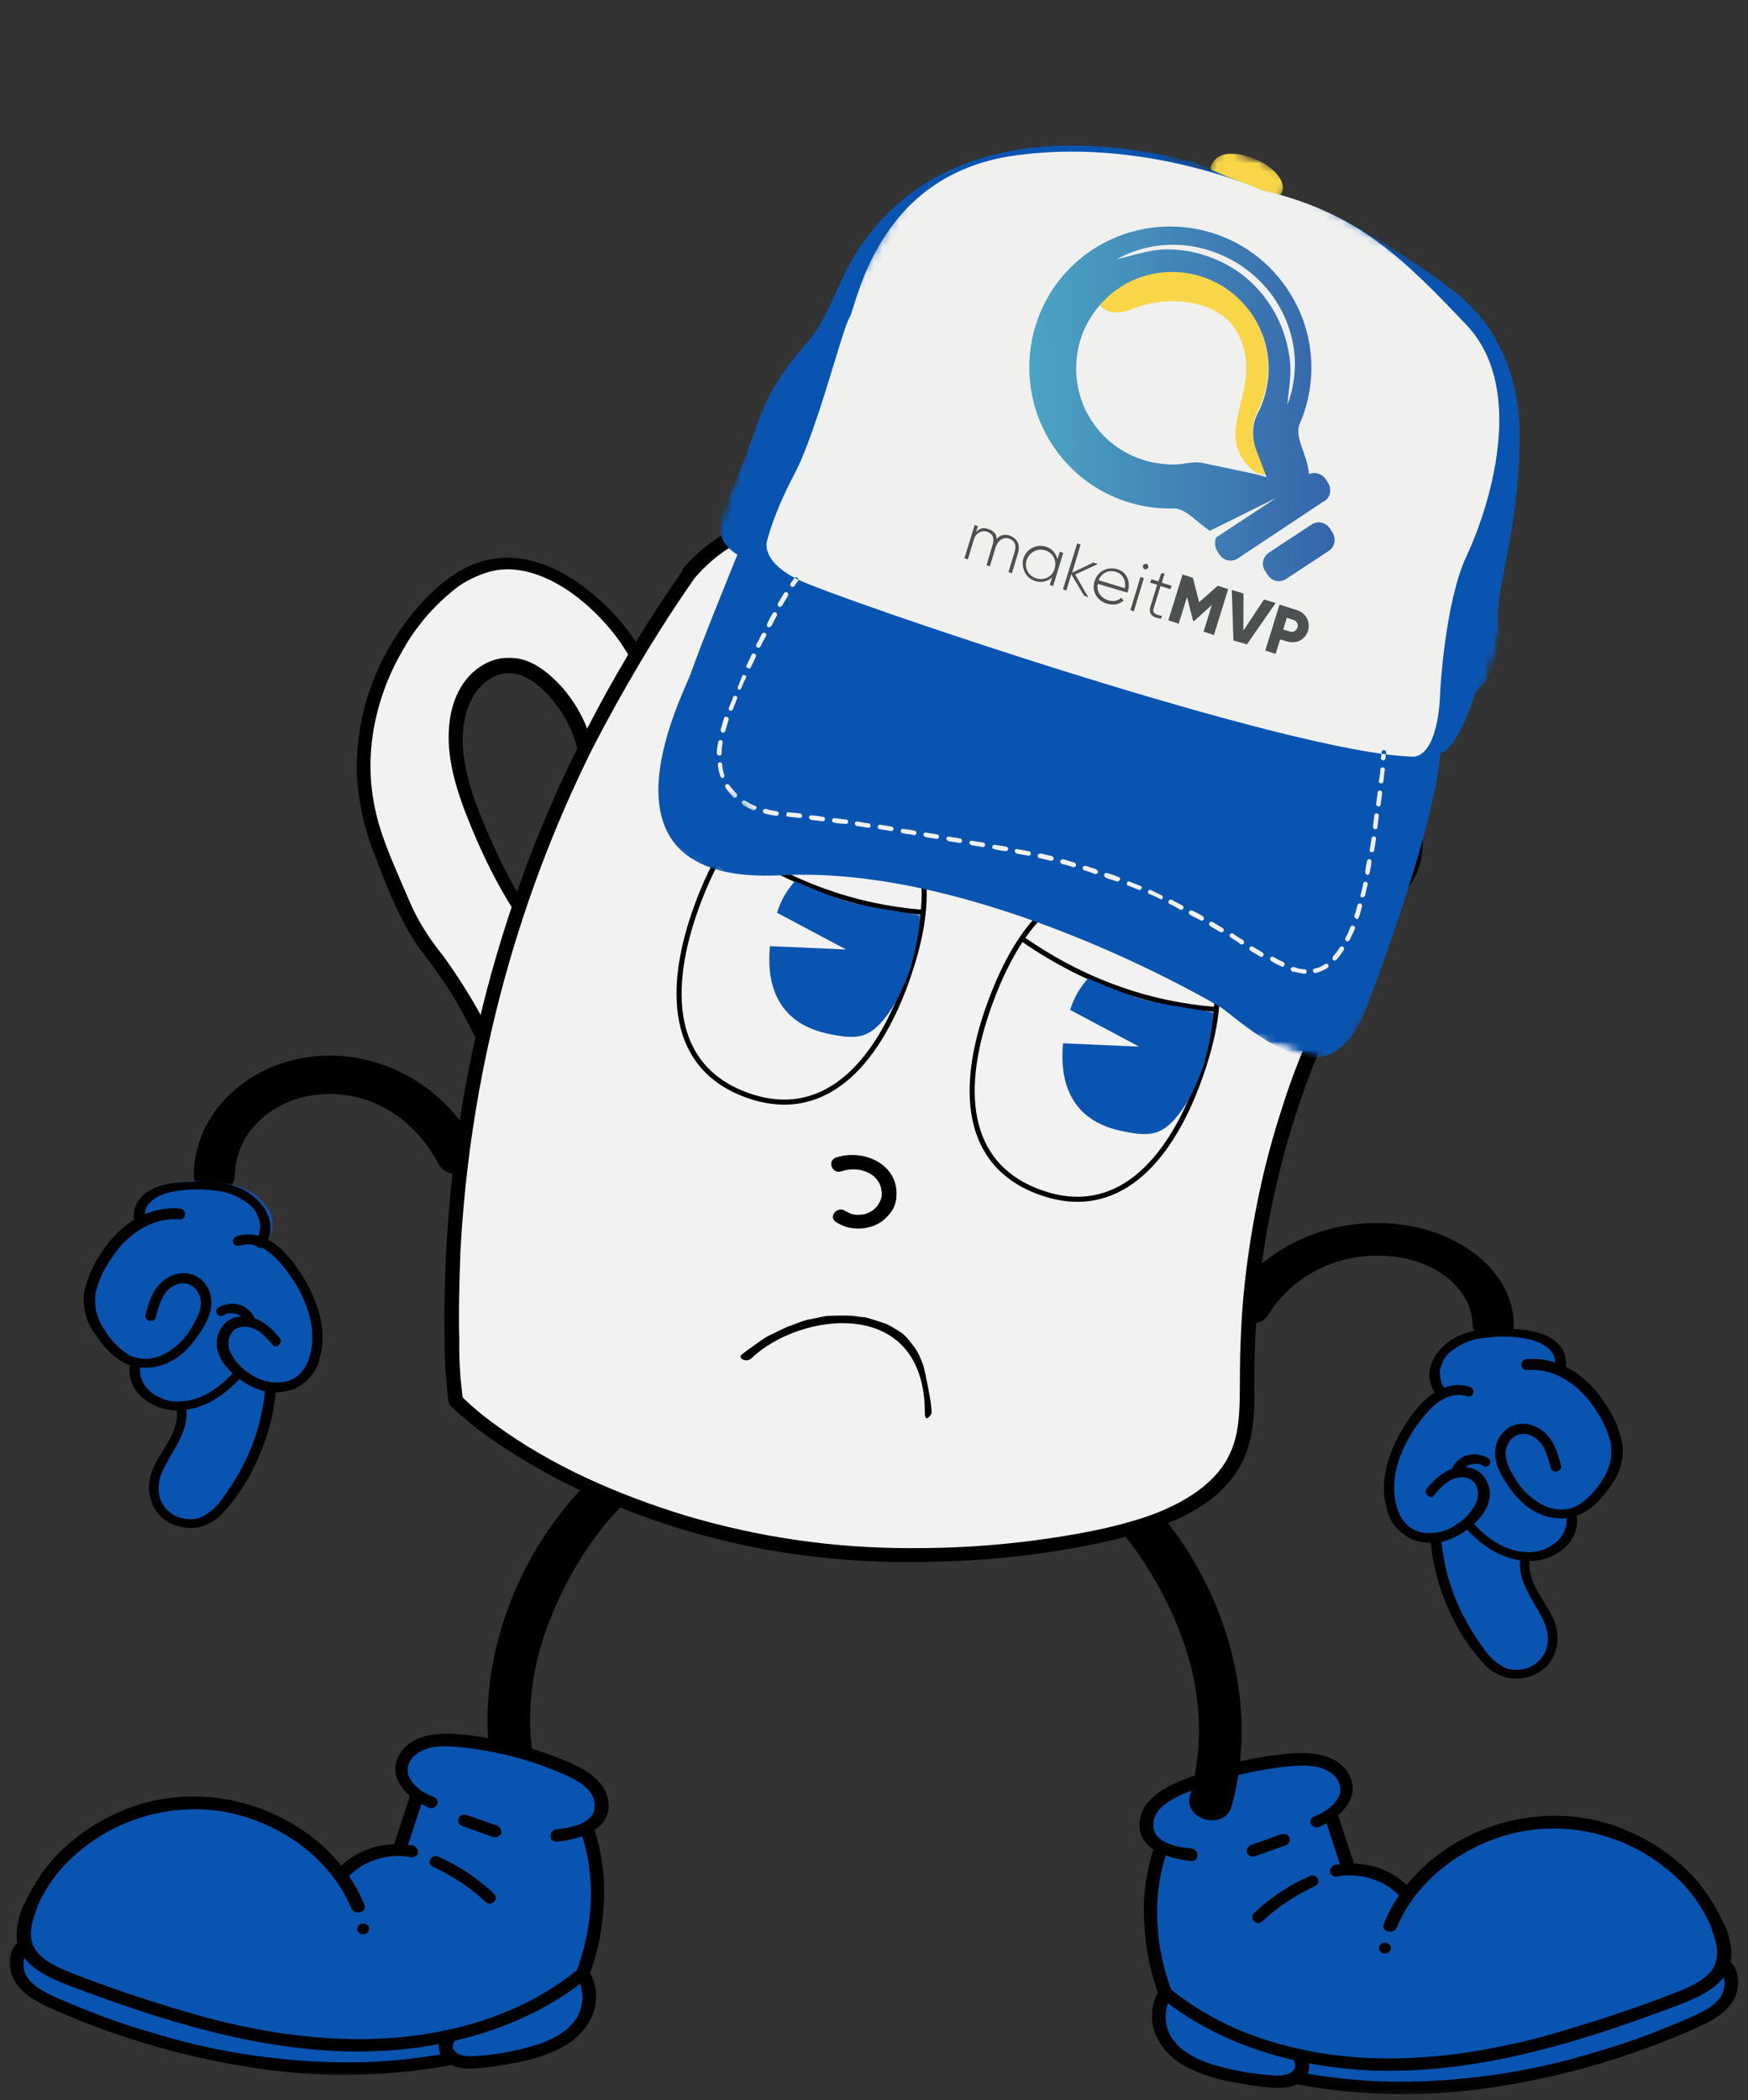 <svg width="209" height="251" viewBox="0 0 209 251" fill="none" xmlns="http://www.w3.org/2000/svg">
<rect x="0" y="0" width="209" height="251" fill="#333333" stroke="none"/>
<path d="M180.961 248.45C172.419 249.948 163.876 250.013 155.333 248.58V248.645C151.703 249.101 148.072 248.189 144.584 247.147C142.733 246.561 140.74 245.844 139.601 244.346C138.391 242.718 138.533 240.503 139.174 238.614L139.316 238.418C138.177 235.552 137.608 232.621 137.536 229.56C137.465 226.498 137.892 223.567 138.889 220.636L138.675 220.571C138.391 220.44 138.177 220.31 137.963 220.115C137.75 219.919 137.536 219.724 137.394 219.463C137.252 219.203 137.109 219.007 137.038 218.747C136.967 218.486 136.967 218.226 136.967 217.965C137.038 217.444 137.18 216.923 137.465 216.402C137.75 215.881 138.106 215.49 138.604 215.164C139.53 214.448 140.526 213.927 141.665 213.536C145.225 212.233 148.926 211.256 152.771 210.735C154.408 210.474 156.045 210.279 157.611 210.67C159.178 211.126 160.601 212.363 160.601 213.861C160.601 214.969 159.818 216.011 158.893 216.728L159.035 216.988L160.673 222.525C160.744 222.785 160.815 222.981 160.957 223.176C161.313 223.567 161.883 223.632 162.452 223.697C164.517 223.958 166.368 224.74 167.934 225.977L168.29 226.107C168.859 225.326 169.571 224.544 170.283 223.828C170.995 223.111 171.778 222.46 172.632 221.808C173.486 221.222 174.341 220.636 175.266 220.18C176.192 219.724 177.188 219.268 178.185 218.942C179.181 218.617 180.178 218.291 181.246 218.095C182.314 217.9 183.31 217.77 184.378 217.705C185.446 217.639 186.514 217.639 187.582 217.77C188.65 217.835 189.717 218.03 190.714 218.291C191.782 218.551 192.778 218.877 193.775 219.203C194.772 219.594 195.697 220.05 196.623 220.571C197.548 221.092 198.402 221.678 199.185 222.329C199.968 222.981 200.752 223.632 201.463 224.414C202.175 225.13 202.816 225.912 203.314 226.759C203.884 227.606 204.382 228.452 204.809 229.364C205.236 230.276 205.592 231.188 205.806 232.165C206.091 233.142 206.233 234.054 206.375 235.031L206.589 235.162C206.731 235.618 206.874 236.074 206.945 236.529C207.016 236.985 206.945 237.441 206.874 237.897C206.803 238.353 206.589 238.809 206.375 239.2C206.162 239.591 205.877 239.982 205.521 240.373C204.596 241.285 203.243 241.806 201.962 242.327C195.341 244.932 188.507 246.952 181.46 248.45H180.961Z" fill="#0954B0"/>
<path d="M157.829 218.291C160.32 217.184 162.741 214.774 161.317 212.103C159.751 209.237 155.835 209.302 152.917 209.693C149.5 210.084 146.154 210.93 143.022 212.103C140.245 213.145 136.615 214.513 136.259 217.705C135.903 220.897 139.533 222.134 142.381 222.395C143.449 222.525 143.449 220.962 142.381 220.897C140.672 220.766 137.967 220.18 137.896 218.226C137.754 215.685 141.171 214.513 143.235 213.666C145.869 212.624 148.645 211.907 151.422 211.452C152.846 211.191 154.198 211.061 155.693 210.996C156.974 210.996 158.327 211.191 159.253 211.973C159.466 212.103 159.68 212.298 159.822 212.559C159.964 212.754 160.107 213.015 160.178 213.275C160.249 213.536 160.249 213.796 160.249 214.057C160.249 214.318 160.178 214.578 160.036 214.774C159.466 215.881 158.327 216.597 157.188 217.053C156.12 217.444 156.903 218.747 157.829 218.291Z" fill="black"/>
<path d="M153.199 219.203L149.711 220.44C149.569 220.44 149.497 220.506 149.426 220.571C149.355 220.636 149.284 220.701 149.213 220.766C149.142 220.831 149.142 220.962 149.07 221.027C149.07 221.157 149.07 221.222 149.07 221.352C149.07 221.483 149.142 221.548 149.213 221.613C149.284 221.678 149.355 221.743 149.497 221.808C149.569 221.874 149.711 221.874 149.782 221.874C149.925 221.874 149.996 221.874 150.138 221.808L153.626 220.571C153.84 220.506 153.982 220.375 154.125 220.245C154.196 220.05 154.267 219.854 154.196 219.659C154.125 219.463 153.982 219.333 153.84 219.203C153.626 219.203 153.413 219.203 153.199 219.203Z" fill="black"/>
<path d="M158.396 217.248L160.318 223.111C160.603 224.023 162.169 223.632 161.884 222.72L159.962 216.858C159.677 215.946 158.111 216.337 158.396 217.248Z" fill="black"/>
<path d="M137.821 221.287C136.967 224.088 136.611 227.019 136.824 229.951C136.967 232.882 137.536 235.748 138.604 238.549C138.96 239.461 140.526 239.07 140.17 238.158C138.177 233.012 137.678 227.019 139.387 221.743C139.672 220.766 138.106 220.375 137.821 221.287Z" fill="black"/>
<path d="M160.101 224.219C160.813 224.088 161.454 224.088 162.165 224.153C162.877 224.219 163.518 224.349 164.23 224.609C164.871 224.805 165.511 225.13 166.081 225.521C166.65 225.912 167.149 226.368 167.576 226.824C167.718 226.954 167.932 227.019 168.145 227.019C168.359 227.019 168.572 226.954 168.715 226.824C168.857 226.694 168.928 226.498 168.928 226.303C168.928 226.108 168.857 225.912 168.715 225.782C168.145 225.196 167.576 224.675 166.864 224.219C166.152 223.763 165.44 223.437 164.657 223.176C163.874 222.916 163.02 222.786 162.165 222.72C161.311 222.655 160.457 222.72 159.674 222.851C159.532 222.851 159.46 222.916 159.389 222.981C159.318 223.046 159.247 223.111 159.176 223.176C159.104 223.241 159.104 223.372 159.033 223.437C159.033 223.567 159.033 223.632 159.033 223.763C159.033 223.893 159.104 223.958 159.176 224.023C159.247 224.088 159.318 224.153 159.46 224.219C159.532 224.284 159.674 224.284 159.745 224.284C159.887 224.284 160.03 224.284 160.101 224.219Z" fill="black"/>
<path d="M206.234 230.211C205.593 228.713 204.81 227.345 203.885 226.042C202.959 224.74 201.82 223.502 200.539 222.46C199.257 221.352 197.905 220.44 196.41 219.659C194.915 218.877 193.349 218.226 191.711 217.77C184.948 215.946 177.758 217.444 172.277 221.417C170.711 222.525 169.358 223.828 168.219 225.261C167.08 226.694 166.084 228.257 165.443 229.951C165.087 230.862 166.653 231.253 167.009 230.341C169.287 224.87 174.626 220.701 180.748 219.138C186.942 217.574 193.633 219.073 198.545 222.785C201.393 224.87 203.457 227.475 204.739 230.602C205.024 231.514 206.59 231.123 206.234 230.211Z" fill="black"/>
<path d="M204.668 230.602C205.238 232.1 205.736 233.924 204.739 235.357C203.743 236.79 201.749 237.572 200.112 238.223C194.915 240.242 189.647 241.936 184.308 243.434C174.413 246.039 163.948 247.082 153.982 244.541C148.785 243.239 144.087 241.024 140.029 237.767C139.246 237.116 138.107 238.223 138.89 238.809C146.507 244.932 156.83 247.603 166.796 247.472C178.4 247.342 189.647 243.76 200.255 239.786C202.461 238.939 204.811 238.027 206.163 236.204C207.516 234.445 207.017 232.1 206.306 230.211C205.95 229.299 204.312 229.69 204.668 230.602Z" fill="black"/>
<path d="M154.764 246.495C155.12 247.082 154.55 247.668 153.981 247.863C153.127 248.189 151.988 247.993 151.062 247.928C148.927 247.733 146.862 247.277 144.869 246.691C143.089 246.104 141.381 245.258 140.313 243.825C140.028 243.499 139.814 243.108 139.672 242.652C139.53 242.261 139.387 241.805 139.387 241.415C139.316 240.959 139.387 240.568 139.458 240.112C139.53 239.656 139.672 239.265 139.886 238.874C140.384 238.027 138.96 237.246 138.462 238.092C138.035 238.874 137.75 239.786 137.75 240.698C137.679 241.61 137.892 242.457 138.248 243.304C138.96 244.867 140.17 246.104 141.737 246.951C143.516 247.863 145.438 248.515 147.432 248.84C148.499 249.036 149.567 249.231 150.706 249.361C151.703 249.492 152.628 249.557 153.625 249.492C154.123 249.426 154.622 249.296 155.049 249.101C155.476 248.84 155.832 248.58 156.117 248.189C156.401 247.798 156.544 247.407 156.544 246.951C156.544 246.495 156.473 246.104 156.188 245.714C155.689 244.932 154.266 245.648 154.764 246.495Z" fill="black"/>
<path d="M147.26 215.871C151.389 200.955 144.483 183.237 131.1 173.857C128.466 172.033 125.903 176.137 128.466 177.896C133.948 181.674 137.934 187.732 140.426 193.464C143.416 200.303 144.27 207.468 142.277 214.568C141.493 217.565 146.405 218.802 147.26 215.871Z" fill="black"/>
<mask id="mask0_3066_5540" style="mask-type:luminance" maskUnits="userSpaceOnUse" x="153" y="233" width="56" height="18">
<path d="M208.154 233.729H153.695V250.664H208.154V233.729Z" fill="white"/>
</mask>
<g mask="url(#mask0_3066_5540)">
<path d="M205.376 235.292C206.443 236.074 206.372 237.572 205.732 238.614C204.877 239.917 203.169 240.633 201.674 241.285C198.186 242.783 194.626 244.151 190.924 245.193C183.592 247.473 176.046 248.645 168.358 248.776C164.015 248.841 159.744 248.45 155.473 247.668C154.476 247.473 153.978 248.906 155.045 249.101C163.161 250.599 171.348 250.665 179.463 249.297C187.65 247.994 195.409 245.649 202.884 242.327C204.664 241.545 206.586 240.503 207.44 238.679C208.152 237.181 208.01 235.227 206.515 234.12C205.732 233.664 204.521 234.706 205.376 235.292Z" fill="black"/>
</g>
<path d="M150.92 229.625C152.771 227.866 154.906 226.498 157.256 225.391C157.398 225.326 157.54 225.196 157.612 225C157.683 224.805 157.612 224.675 157.54 224.479C157.469 224.349 157.327 224.219 157.113 224.153C156.9 224.088 156.757 224.153 156.544 224.219C154.052 225.326 151.845 226.824 149.923 228.648C149.283 229.299 150.279 230.211 150.92 229.625Z" fill="black"/>
<path d="M165.583 233.468C165.797 233.468 165.939 233.403 166.081 233.273C166.224 233.142 166.295 233.012 166.295 232.817C166.295 232.621 166.224 232.491 166.081 232.361C165.939 232.23 165.797 232.165 165.583 232.165C165.369 232.165 165.227 232.23 165.085 232.361C164.942 232.491 164.871 232.621 164.871 232.817C164.871 233.012 164.942 233.142 165.085 233.273C165.227 233.403 165.369 233.468 165.583 233.468Z" fill="black"/>
<path d="M59.479 214.618C55.35 199.702 62.255 181.984 75.638 172.604C78.272 170.78 80.835 174.884 78.272 176.643C72.791 180.421 68.804 186.479 66.313 192.211C63.323 199.05 62.468 206.215 64.462 213.315C65.245 216.312 60.333 217.549 59.479 214.618Z" fill="black"/>
<path d="M28.039 246.144C36.581 247.642 45.124 247.707 53.667 246.274V246.339C57.297 246.795 60.928 245.883 64.416 244.841C66.267 244.255 68.26 243.539 69.399 242.04C70.609 240.412 70.467 238.197 69.826 236.308L69.684 236.113C70.823 233.247 71.392 230.316 71.464 227.254C71.535 224.193 71.108 221.261 70.111 218.33L70.325 218.265C70.609 218.135 70.823 218.004 71.037 217.809C71.25 217.614 71.464 217.418 71.606 217.158C71.748 216.897 71.891 216.702 71.962 216.441C72.033 216.181 72.033 215.92 72.033 215.66C71.962 215.138 71.82 214.617 71.535 214.096C71.25 213.575 70.894 213.184 70.396 212.859C69.47 212.142 68.474 211.621 67.335 211.23C63.775 209.927 60.074 208.95 56.229 208.429C54.592 208.169 52.955 207.973 51.389 208.364C49.822 208.82 48.399 210.058 48.399 211.556C48.399 212.663 49.182 213.705 50.107 214.422L49.965 214.682L48.328 220.219C48.256 220.48 48.185 220.675 48.043 220.871C47.687 221.261 47.117 221.327 46.548 221.392C44.483 221.652 42.632 222.434 41.066 223.671L40.71 223.802C40.141 223.02 39.429 222.238 38.717 221.522C38.005 220.805 37.222 220.154 36.368 219.503C35.514 218.916 34.659 218.33 33.734 217.874C32.808 217.418 31.812 216.962 30.815 216.637C29.819 216.311 28.822 215.985 27.754 215.79C26.686 215.594 25.69 215.464 24.622 215.399C23.554 215.334 22.486 215.334 21.418 215.464C20.35 215.529 19.283 215.725 18.286 215.985C17.218 216.246 16.221 216.571 15.225 216.897C14.228 217.288 13.303 217.744 12.377 218.265C11.452 218.786 10.598 219.372 9.815 220.024C9.032 220.675 8.248 221.327 7.537 222.108C6.825 222.825 6.184 223.606 5.686 224.453C5.116 225.3 4.618 226.147 4.191 227.059C3.764 227.971 3.408 228.883 3.194 229.86C2.909 230.837 2.767 231.749 2.625 232.726L2.411 232.856C2.269 233.312 2.126 233.768 2.055 234.224C1.984 234.68 2.055 235.136 2.126 235.592C2.197 236.048 2.411 236.504 2.625 236.894C2.838 237.285 3.123 237.676 3.479 238.067C4.404 238.979 5.757 239.5 7.038 240.021C13.659 242.627 20.493 244.646 27.541 246.144H28.039Z" fill="#0954B0"/>
<path d="M51.175 215.985C48.684 214.878 46.263 212.468 47.687 209.797C49.253 206.931 53.169 206.996 56.087 207.387C59.504 207.778 62.85 208.625 65.982 209.797C68.759 210.839 72.389 212.207 72.745 215.399C73.101 218.591 69.471 219.828 66.623 220.089C65.555 220.219 65.555 218.656 66.623 218.591C68.332 218.46 71.037 217.874 71.108 215.92C71.25 213.38 67.833 212.207 65.769 211.36C63.135 210.318 60.358 209.602 57.582 209.146C56.158 208.885 54.806 208.755 53.311 208.69C52.029 208.69 50.677 208.885 49.751 209.667C49.538 209.797 49.324 209.992 49.182 210.253C49.039 210.448 48.897 210.709 48.826 210.969C48.755 211.23 48.755 211.491 48.755 211.751C48.755 212.012 48.826 212.272 48.968 212.468C49.538 213.575 50.677 214.292 51.816 214.747C52.884 215.138 52.101 216.441 51.175 215.985Z" fill="black"/>
<path d="M55.803 216.897L59.291 218.135C59.433 218.135 59.505 218.2 59.576 218.265C59.647 218.33 59.718 218.395 59.789 218.461C59.86 218.526 59.861 218.656 59.932 218.721C59.932 218.851 59.932 218.916 59.932 219.047C59.932 219.177 59.86 219.242 59.789 219.307C59.718 219.372 59.647 219.438 59.505 219.503C59.433 219.568 59.291 219.568 59.22 219.568C59.077 219.568 59.006 219.568 58.864 219.503L55.376 218.265C55.162 218.2 55.02 218.07 54.877 217.939C54.806 217.744 54.735 217.549 54.806 217.353C54.877 217.158 55.02 217.027 55.162 216.897C55.376 216.897 55.589 216.897 55.803 216.897Z" fill="black"/>
<path d="M50.608 214.943L48.686 220.805C48.401 221.717 46.835 221.327 47.12 220.415L49.042 214.552C49.327 213.64 50.893 214.031 50.608 214.943Z" fill="black"/>
<path d="M71.179 218.982C72.033 221.783 72.389 224.714 72.176 227.645C72.033 230.576 71.464 233.442 70.396 236.243C70.04 237.155 68.474 236.764 68.83 235.852C70.823 230.706 71.322 224.714 69.613 219.438C69.328 218.46 70.894 218.07 71.179 218.982Z" fill="black"/>
<path d="M48.899 221.913C48.187 221.782 47.546 221.782 46.834 221.848C46.123 221.913 45.482 222.043 44.77 222.303C44.129 222.499 43.489 222.825 42.919 223.215C42.35 223.606 41.851 224.062 41.424 224.518C41.282 224.648 41.068 224.714 40.855 224.714C40.641 224.714 40.428 224.648 40.285 224.518C40.143 224.388 40.072 224.192 40.072 223.997C40.072 223.802 40.143 223.606 40.285 223.476C40.855 222.89 41.424 222.369 42.136 221.913C42.848 221.457 43.56 221.131 44.343 220.87C45.126 220.61 45.98 220.48 46.834 220.414C47.689 220.349 48.543 220.414 49.326 220.545C49.468 220.545 49.54 220.61 49.611 220.675C49.682 220.74 49.753 220.805 49.824 220.87C49.896 220.936 49.896 221.066 49.967 221.131C49.967 221.261 49.967 221.326 49.967 221.457C49.967 221.587 49.896 221.652 49.824 221.717C49.753 221.782 49.682 221.847 49.54 221.913C49.468 221.978 49.326 221.978 49.255 221.978C49.112 221.978 48.97 221.978 48.899 221.913Z" fill="black"/>
<path d="M2.77 227.905C3.411 226.407 4.194 225.039 5.119 223.737C6.045 222.434 7.184 221.196 8.465 220.154C9.747 219.047 11.099 218.135 12.594 217.353C14.089 216.571 15.655 215.92 17.293 215.464C24.055 213.64 31.245 215.138 36.727 219.112C38.293 220.219 39.646 221.522 40.785 222.955C41.924 224.388 42.92 225.951 43.561 227.645C43.917 228.557 42.351 228.948 41.995 228.036C39.717 222.564 34.378 218.395 28.256 216.832C22.062 215.269 15.37 216.767 10.458 220.48C7.611 222.564 5.546 225.17 4.265 228.296C3.98 229.208 2.414 228.817 2.77 227.905Z" fill="black"/>
<path d="M4.336 228.296C3.766 229.794 3.268 231.618 4.265 233.051C5.261 234.484 7.254 235.266 8.892 235.917C14.088 237.936 19.357 239.63 24.696 241.128C34.591 243.734 45.056 244.776 55.022 242.236C60.219 240.933 64.917 238.718 68.975 235.461C69.758 234.81 70.897 235.917 70.114 236.503C62.497 242.626 52.174 245.297 42.208 245.167C30.604 245.037 19.357 241.454 8.749 237.481C6.543 236.634 4.193 235.722 2.841 233.898C1.488 232.139 1.987 229.794 2.698 227.905C3.054 226.993 4.692 227.384 4.336 228.296Z" fill="black"/>
<path d="M54.24 244.19C53.884 244.776 54.453 245.362 55.023 245.558C55.877 245.883 57.016 245.688 57.942 245.623C60.077 245.427 62.142 244.972 64.135 244.385C65.915 243.799 67.623 242.952 68.691 241.519C68.976 241.194 69.189 240.803 69.332 240.347C69.474 239.956 69.617 239.5 69.617 239.109C69.688 238.653 69.617 238.262 69.545 237.806C69.474 237.35 69.332 236.96 69.118 236.569C68.62 235.722 70.044 234.94 70.542 235.787C70.969 236.569 71.254 237.481 71.254 238.393C71.325 239.305 71.112 240.151 70.756 240.998C70.044 242.561 68.834 243.799 67.267 244.646C65.488 245.558 63.566 246.209 61.572 246.535C60.505 246.73 59.437 246.926 58.298 247.056C57.301 247.186 56.376 247.251 55.379 247.186C54.881 247.121 54.382 246.991 53.955 246.795C53.528 246.535 53.172 246.274 52.887 245.883C52.603 245.493 52.46 245.102 52.46 244.646C52.46 244.19 52.531 243.799 52.816 243.408C53.315 242.627 54.738 243.343 54.24 244.19Z" fill="black"/>
<mask id="mask1_3066_5540" style="mask-type:luminance" maskUnits="userSpaceOnUse" x="0" y="231" width="56" height="18">
<path d="M0.844 231.423H55.303V248.359H0.844V231.423Z" fill="white"/>
</mask>
<g mask="url(#mask1_3066_5540)">
<path d="M3.622 232.986C2.555 233.768 2.626 235.266 3.267 236.308C4.121 237.611 5.829 238.327 7.324 238.979C10.812 240.477 14.372 241.845 18.074 242.887C25.406 245.167 32.952 246.339 40.64 246.47C44.983 246.535 49.254 246.144 53.526 245.362C54.522 245.167 55.02 246.6 53.953 246.795C45.837 248.294 37.651 248.359 29.535 246.991C21.348 245.688 13.589 243.343 6.114 240.021C4.334 239.239 2.412 238.197 1.558 236.373C0.846 234.875 0.989 232.921 2.483 231.814C3.267 231.358 4.477 232.4 3.622 232.986Z" fill="black"/>
</g>
<path d="M58.084 227.319C56.233 225.561 54.097 224.193 51.748 223.085C51.606 223.02 51.463 222.89 51.392 222.695C51.321 222.499 51.392 222.369 51.463 222.173C51.535 222.043 51.677 221.913 51.891 221.848C52.104 221.783 52.246 221.848 52.46 221.913C54.952 223.02 57.158 224.518 59.081 226.342C59.721 226.994 58.725 227.906 58.084 227.319Z" fill="black"/>
<path d="M43.419 231.162C43.205 231.162 43.063 231.097 42.921 230.967C42.778 230.837 42.707 230.706 42.707 230.511C42.707 230.316 42.778 230.185 42.921 230.055C43.063 229.925 43.205 229.86 43.419 229.86C43.633 229.86 43.775 229.925 43.917 230.055C44.06 230.185 44.131 230.316 44.131 230.511C44.131 230.706 44.06 230.837 43.917 230.967C43.775 231.097 43.633 231.162 43.419 231.162Z" fill="black"/>
<path d="M176.065 158.252C175.922 153.658 171.062 150.226 165.202 150.06C159.055 149.894 154.195 152.994 151.622 157.145C150.193 159.415 145.904 157.422 147.262 155.152C150.764 149.451 158.34 145.521 166.631 146.24C174.565 146.96 180.854 151.942 180.997 158.197C181.14 160.799 176.137 160.799 176.065 158.252Z" fill="black"/>
<path d="M171.464 184.185C172.247 185.618 172.033 187.637 172.888 189.917C173.457 191.35 175.949 196.822 177.8 198.45C178.44 198.971 179.152 199.362 179.935 199.623C180.718 199.883 181.573 200.014 182.427 199.948C183.424 199.948 185.132 197.864 185.559 196.822C185.915 195.975 182.142 187.181 182.285 186.27C183.424 186.27 184.42 186.009 185.417 185.553C186.413 185.032 187.125 184.315 187.552 183.338C187.837 182.492 188.051 181.58 188.051 180.668H188.264C188.976 180.407 189.617 180.081 190.186 179.625C190.756 179.235 191.325 178.714 191.753 178.192C192.18 177.671 192.607 177.02 192.892 176.434C193.176 175.782 193.39 175.131 193.461 174.414C193.675 172.2 192.82 169.985 191.539 168.161C190.186 166.337 188.478 164.709 186.627 163.341V163.276C186.698 162.82 186.698 162.364 186.556 161.908C186.413 161.452 186.129 161.061 185.773 160.735C185.061 160.019 184.135 159.563 183.139 159.368C182.142 159.172 181.146 159.107 180.078 159.172C178.512 159.172 176.945 159.368 175.45 159.824C174.739 160.084 174.027 160.41 173.457 160.866C172.888 161.322 172.389 161.908 171.962 162.494C171.749 162.82 171.677 163.146 171.535 163.471C171.464 163.797 171.464 164.188 171.464 164.513C171.464 164.904 171.606 165.23 171.677 165.556C171.749 165.881 171.962 166.207 172.247 166.533L172.105 166.663C170.467 168.422 169.043 170.376 167.833 172.395C166.694 174.48 165.982 176.759 166.196 179.039C166.267 180.147 166.694 181.189 167.335 182.166C167.691 182.622 168.118 183.013 168.616 183.338C169.115 183.664 169.684 183.859 170.325 183.925L171.464 184.185Z" fill="#0954B0"/>
<path d="M170.613 177.867C171.609 176.694 172.819 175.522 174.599 175.326C174.955 175.261 175.311 175.326 175.667 175.392C176.023 175.457 176.379 175.587 176.664 175.782C176.948 175.978 177.233 176.173 177.447 176.499C177.66 176.759 177.803 177.085 177.945 177.411C178.942 180.277 175.738 183.143 173.104 184.055C172.392 184.315 171.609 184.446 170.755 184.381C169.972 184.315 169.189 184.185 168.477 183.794C167.836 183.404 167.267 182.948 166.768 182.361C166.341 181.775 165.985 181.124 165.843 180.407C164.917 177.411 165.843 174.089 167.338 171.418C168.833 168.682 171.823 164.514 175.738 165.751C176.521 166.012 176.165 167.119 175.382 166.859C172.535 166.012 170.399 168.943 169.118 170.767C167.694 172.916 166.626 175.457 166.697 178.062C166.768 180.342 167.694 183.013 170.541 183.208C171.894 183.273 173.104 182.948 174.172 182.166C175.311 181.449 176.094 180.537 176.592 179.365C176.948 178.258 176.592 176.759 175.097 176.564C173.46 176.369 172.25 177.737 171.396 178.779C170.968 179.235 170.114 178.388 170.613 177.867Z" fill="black"/>
<path d="M176.021 181.906C177.658 183.729 179.865 185.423 182.57 185.488C183.211 185.553 183.851 185.423 184.421 185.228C184.99 185.032 185.56 184.706 186.058 184.316C186.485 183.925 186.841 183.469 187.055 182.948C187.268 182.427 187.34 181.906 187.268 181.319C187.126 180.603 188.336 180.277 188.479 180.994C189.048 183.86 186.485 186.27 183.424 186.53C180.078 186.791 177.231 184.837 175.238 182.622C174.668 182.166 175.522 181.384 176.021 181.906Z" fill="black"/>
<path d="M177.304 175.196L177.091 175.066C177.019 175.066 177.162 175.066 177.091 175.066L177.019 175.001L176.806 174.936C176.664 174.936 176.735 174.936 176.806 174.936H176.664C176.592 174.936 176.521 174.936 176.45 174.936H176.308C176.236 174.936 176.236 174.936 176.308 174.936L176.023 175.001H175.952H175.88H175.809L175.667 175.066C175.596 175.131 175.525 175.131 175.453 175.196H175.382L175.311 175.261L175.169 175.392L175.097 175.457C175.026 175.522 175.026 175.522 175.097 175.457L174.955 175.652L174.813 175.847C174.813 175.913 174.813 175.913 174.813 175.847C174.813 175.913 174.813 175.913 174.741 175.978C174.67 176.108 174.599 176.238 174.457 176.369C174.314 176.434 174.172 176.499 173.958 176.434C173.816 176.369 173.674 176.303 173.602 176.173C173.531 176.043 173.531 175.847 173.531 175.717C173.602 175.522 173.674 175.326 173.816 175.131C173.958 174.936 174.03 174.805 174.243 174.61C174.386 174.48 174.599 174.349 174.741 174.219C174.955 174.089 175.097 174.024 175.311 173.958C175.525 173.893 175.738 173.828 175.952 173.828C176.165 173.828 176.379 173.763 176.592 173.828C176.806 173.893 177.019 173.893 177.233 173.958C177.447 174.024 177.66 174.089 177.874 174.219C178.016 174.284 178.087 174.414 178.158 174.545C178.23 174.675 178.159 174.87 178.087 175.001C178.016 175.131 177.874 175.261 177.731 175.261C177.66 175.326 177.518 175.261 177.304 175.196Z" fill="black"/>
<path d="M182.572 162.429C186.487 162.103 189.762 164.513 191.684 167.379C192.823 168.943 193.535 170.571 193.962 172.395C194.105 173.242 194.033 174.154 193.82 175.001C193.606 175.847 193.25 176.694 192.681 177.411C191.755 178.779 190.545 180.277 188.908 180.993C188.054 181.319 187.128 181.514 186.203 181.449C185.277 181.384 184.423 181.124 183.569 180.668C181.931 179.821 180.792 178.323 179.867 176.89C178.942 175.391 178.372 173.763 179.084 172.134C179.796 170.506 181.647 169.659 183.498 170.441C185.491 171.288 186.203 173.307 186.63 175.131C186.843 175.847 185.633 176.173 185.42 175.457C185.064 174.154 184.708 172.525 183.426 171.744C182.145 170.962 180.792 171.418 180.223 172.721C179.653 174.089 180.436 175.522 181.148 176.694C181.86 177.932 182.857 178.909 184.138 179.69C185.491 180.472 187.199 180.668 188.552 179.951C189.833 179.234 190.901 177.997 191.613 176.824C192.04 176.173 192.325 175.522 192.538 174.74C192.681 174.023 192.681 173.242 192.61 172.525C192.254 171.092 191.684 169.789 190.83 168.552C189.121 165.816 186.132 163.406 182.43 163.732C181.718 163.601 181.718 162.494 182.572 162.429Z" fill="black"/>
<path d="M185.915 163.081C186.2 161.452 184.421 160.41 182.926 160.084C181.146 159.693 179.366 159.628 177.515 159.889C176.661 159.954 175.949 160.149 175.166 160.475C174.454 160.801 173.742 161.257 173.173 161.778C172.888 162.038 172.674 162.364 172.532 162.69C172.39 163.015 172.247 163.341 172.176 163.732C172.105 164.123 172.176 164.449 172.247 164.839C172.318 165.23 172.461 165.556 172.674 165.882C173.102 166.533 172.034 167.054 171.607 166.468C169.756 163.862 171.82 160.736 174.597 159.563C176.234 158.912 178.014 158.651 179.793 158.782C181.502 158.847 183.353 158.912 184.919 159.628C185.275 159.824 185.631 160.019 185.987 160.28C186.271 160.54 186.556 160.866 186.77 161.192C186.983 161.517 187.126 161.908 187.197 162.299C187.268 162.69 187.268 163.081 187.197 163.471C186.983 164.123 185.773 163.862 185.915 163.081Z" fill="black"/>
<path d="M182.926 186.465C182.499 189.136 184.92 191.416 185.845 193.761C186.699 195.975 186.13 198.646 183.852 199.949C182.784 200.535 181.574 200.73 180.364 200.535C179.153 200.274 178.086 199.623 177.303 198.711C175.523 196.757 174.17 194.607 173.174 192.262C171.963 189.592 171.252 186.791 171.038 183.925C170.967 183.208 172.248 183.208 172.319 183.925C172.533 186.27 173.031 188.484 173.886 190.699C174.74 192.914 175.879 194.933 177.303 196.887C177.943 197.864 178.726 198.646 179.794 199.232C180.293 199.493 180.862 199.558 181.36 199.558C181.93 199.558 182.428 199.428 182.926 199.232C183.425 198.972 183.923 198.646 184.279 198.19C184.635 197.734 184.849 197.278 184.991 196.757C185.205 195.584 184.991 194.477 184.421 193.435C183.282 191.09 181.36 188.94 181.787 186.205C181.859 185.423 183.069 185.749 182.926 186.465Z" fill="black"/>
<path d="M28.083 140.39C28.226 134.984 33.066 130.945 38.904 130.75C45.026 130.554 49.867 134.202 52.429 139.087C53.853 141.758 58.125 139.413 56.772 136.742C53.284 130.033 45.738 125.408 37.48 126.255C29.578 127.102 23.314 132.964 23.171 140.325C23.029 143.387 28.012 143.387 28.083 140.39Z" fill="black"/>
<path d="M32.569 166.185C31.786 167.618 32 169.637 31.145 171.917C30.576 173.35 28.084 178.821 26.233 180.45C25.593 180.971 24.881 181.362 24.098 181.622C23.315 181.883 22.461 182.013 21.606 181.948C20.61 181.948 18.901 179.864 18.474 178.821C18.118 177.975 21.891 169.181 21.749 168.269C20.61 168.269 19.613 168.008 18.616 167.553C17.62 167.031 16.908 166.315 16.481 165.338C16.196 164.491 15.982 163.579 15.982 162.667H15.769C15.057 162.407 14.416 162.081 13.847 161.625C13.277 161.234 12.708 160.713 12.281 160.192C11.854 159.671 11.426 159.019 11.142 158.433C10.857 157.782 10.643 157.13 10.572 156.414C10.358 154.199 11.213 151.985 12.494 150.161C13.847 148.337 15.555 146.708 17.406 145.341V145.275C17.335 144.819 17.335 144.363 17.477 143.907C17.62 143.452 17.904 143.061 18.26 142.735C18.972 142.018 19.898 141.563 20.894 141.367C21.891 141.172 22.888 141.107 23.956 141.172C25.522 141.172 27.088 141.367 28.583 141.823C29.295 142.084 30.006 142.409 30.576 142.865C31.145 143.321 31.644 143.907 32.071 144.494C32.285 144.819 32.356 145.145 32.498 145.471C32.569 145.796 32.569 146.187 32.569 146.513C32.569 146.904 32.427 147.23 32.356 147.555C32.285 147.881 32.071 148.207 31.786 148.532L31.929 148.663C33.566 150.421 34.99 152.375 36.2 154.395C37.339 156.479 38.051 158.759 37.837 161.039C37.766 162.146 37.339 163.188 36.698 164.165C36.342 164.621 35.915 165.012 35.417 165.338C34.919 165.664 34.349 165.859 33.708 165.924L32.569 166.185Z" fill="#0954B0"/>
<path d="M33.425 159.866C32.428 158.694 31.218 157.521 29.438 157.326C29.082 157.261 28.726 157.326 28.37 157.391C28.014 157.456 27.658 157.587 27.374 157.782C27.089 157.977 26.804 158.173 26.59 158.498C26.377 158.759 26.235 159.085 26.092 159.41C25.096 162.276 28.299 165.143 30.933 166.054C31.645 166.315 32.428 166.445 33.282 166.38C34.065 166.315 34.848 166.185 35.56 165.794C36.201 165.403 36.77 164.947 37.269 164.361C37.696 163.775 38.052 163.123 38.194 162.407C39.12 159.41 38.194 156.088 36.699 153.418C35.204 150.682 32.214 146.513 28.299 147.751C27.516 148.011 27.872 149.119 28.655 148.858C31.503 148.011 33.638 150.942 34.92 152.766C36.343 154.916 37.411 157.456 37.34 160.062C37.269 162.342 36.343 165.012 33.496 165.208C32.143 165.273 30.933 164.947 29.865 164.165C28.726 163.449 27.943 162.537 27.445 161.365C27.089 160.257 27.445 158.759 28.94 158.564C30.577 158.368 31.787 159.736 32.642 160.778C33.069 161.234 33.923 160.387 33.425 159.866Z" fill="black"/>
<path d="M28.015 163.905C26.377 165.729 24.17 167.422 21.465 167.488C20.825 167.553 20.184 167.422 19.614 167.227C19.045 167.032 18.475 166.706 17.977 166.315C17.55 165.924 17.194 165.468 16.98 164.947C16.767 164.426 16.696 163.905 16.767 163.319C16.909 162.602 15.699 162.277 15.557 162.993C14.987 165.859 17.55 168.269 20.611 168.53C23.957 168.79 26.804 166.836 28.798 164.622C29.367 164.166 28.513 163.384 28.015 163.905Z" fill="black"/>
<path d="M26.733 157.195L26.946 157.065C27.018 157.065 26.875 157.065 26.946 157.065L27.018 157L27.231 156.935C27.374 156.935 27.302 156.935 27.231 156.935H27.374C27.445 156.935 27.516 156.935 27.587 156.935H27.73C27.801 156.935 27.801 156.935 27.73 156.935L28.014 157H28.085H28.157H28.228L28.37 157.065C28.441 157.13 28.513 157.13 28.584 157.195H28.655L28.726 157.26L28.869 157.391L28.94 157.456C29.011 157.521 29.011 157.521 28.94 157.456L29.082 157.651L29.224 157.847C29.224 157.912 29.224 157.912 29.224 157.847C29.224 157.912 29.224 157.912 29.296 157.977C29.367 158.107 29.438 158.238 29.58 158.368C29.723 158.433 29.865 158.498 30.079 158.433C30.221 158.368 30.363 158.303 30.435 158.172C30.506 158.042 30.506 157.847 30.506 157.716C30.435 157.521 30.363 157.326 30.221 157.13C30.079 156.935 30.008 156.805 29.794 156.609C29.652 156.479 29.438 156.349 29.296 156.218C29.082 156.088 28.94 156.023 28.726 155.958C28.513 155.893 28.299 155.827 28.085 155.827C27.872 155.827 27.658 155.762 27.445 155.827C27.231 155.893 27.018 155.893 26.804 155.958C26.59 156.023 26.377 156.088 26.163 156.218C26.021 156.283 25.95 156.414 25.879 156.544C25.807 156.674 25.879 156.87 25.95 157C26.021 157.13 26.163 157.26 26.306 157.26C26.377 157.326 26.519 157.26 26.733 157.195Z" fill="black"/>
<path d="M21.465 144.428C17.55 144.103 14.275 146.513 12.353 149.379C11.214 150.942 10.502 152.571 10.075 154.395C9.932 155.241 10.004 156.153 10.217 157C10.431 157.847 10.787 158.694 11.356 159.41C12.282 160.778 13.492 162.276 15.129 162.993C15.983 163.318 16.909 163.514 17.834 163.449C18.76 163.384 19.614 163.123 20.468 162.667C22.106 161.82 23.245 160.322 24.17 158.889C25.096 157.391 25.665 155.762 24.953 154.134C24.241 152.506 22.39 151.659 20.54 152.44C18.546 153.287 17.834 155.306 17.407 157.13C17.194 157.847 18.404 158.173 18.617 157.456C18.973 156.153 19.329 154.525 20.611 153.743C21.892 152.961 23.245 153.417 23.814 154.72C24.384 156.088 23.601 157.521 22.889 158.694C22.177 159.931 21.18 160.908 19.899 161.69C18.546 162.472 16.838 162.667 15.485 161.951C14.204 161.234 13.136 159.996 12.424 158.824C11.997 158.173 11.712 157.521 11.499 156.739C11.356 156.023 11.356 155.241 11.427 154.525C11.783 153.092 12.353 151.789 13.207 150.551C14.916 147.816 17.906 145.405 21.607 145.731C22.319 145.601 22.319 144.494 21.465 144.428Z" fill="black"/>
<path d="M17.334 145.487C17.05 143.858 18.829 142.816 20.324 142.491C22.104 142.1 23.884 142.035 25.735 142.295C26.589 142.36 27.301 142.556 28.084 142.881C28.796 143.207 29.508 143.663 30.077 144.184C30.362 144.445 30.576 144.77 30.718 145.096C30.86 145.422 31.003 145.747 31.074 146.138C31.145 146.529 31.074 146.855 31.003 147.246C30.931 147.636 30.789 147.962 30.576 148.288C30.148 148.939 31.216 149.46 31.643 148.874C33.494 146.269 31.43 143.142 28.654 141.969C27.016 141.318 25.236 141.058 23.457 141.188C21.748 141.253 19.897 141.318 18.331 142.035C17.975 142.23 17.619 142.425 17.263 142.686C16.979 142.946 16.694 143.272 16.48 143.598C16.267 143.924 16.124 144.314 16.053 144.705C15.982 145.096 15.982 145.487 16.053 145.878C16.267 146.529 17.477 146.269 17.334 145.487Z" fill="black"/>
<path d="M21.111 168.465C21.538 171.135 19.117 173.415 18.192 175.76C17.338 177.975 17.907 180.645 20.185 181.948C21.253 182.534 22.463 182.73 23.673 182.534C24.884 182.274 25.951 181.622 26.735 180.711C28.514 178.756 29.867 176.607 30.863 174.262C32.074 171.591 32.785 168.79 32.999 165.924C33.07 165.208 31.789 165.208 31.718 165.924C31.504 168.269 31.006 170.484 30.152 172.699C29.297 174.913 28.158 176.933 26.735 178.887C26.094 179.864 25.311 180.645 24.243 181.232C23.745 181.492 23.175 181.557 22.677 181.557C22.107 181.557 21.609 181.427 21.111 181.232C20.612 180.971 20.114 180.645 19.758 180.189C19.402 179.733 19.189 179.277 19.046 178.756C18.833 177.584 19.046 176.477 19.616 175.434C20.755 173.089 22.677 170.94 22.25 168.204C22.178 167.422 20.968 167.748 21.111 168.465Z" fill="black"/>
<path d="M78.773 85.636C78.531 84.138 78.126 82.744 77.511 81.313C76.966 79.894 76.258 78.579 75.41 77.239C74.551 75.963 73.61 74.738 72.507 73.618C71.403 72.497 70.218 71.428 68.929 70.54C66.292 68.686 63.074 67.258 59.854 67.484C56.844 67.747 54.238 69.404 52.23 71.365C49.699 73.829 47.673 76.713 46.184 79.824C44.685 82.999 43.816 86.285 43.567 89.747C43.174 94.44 44.119 98.509 46.011 102.943C47.549 106.522 48.761 110.307 51.242 113.456C54.663 117.83 57.363 122.605 59.435 127.666C59.932 128.945 60.547 130.376 61.811 130.996C63.93 132.097 66.466 130.427 67.657 128.587C68.363 127.455 68.881 126.157 69.107 124.874C69.345 123.527 69.361 122.207 69.096 120.838C68.4 117.408 66.025 114.476 64.024 111.477C60.87 106.82 58.332 101.941 56.354 96.764C54.825 92.724 53.785 88.374 55.14 84.379C56.036 81.759 58.555 79.359 61.534 79.686C63.087 79.894 64.446 80.795 65.55 81.916C66.665 82.972 67.606 84.196 68.383 85.524C69.161 86.852 69.706 88.271 69.96 89.704C70.367 91.496 70.507 93.571 72.031 94.766C73.872 96.215 76.832 95.414 78.352 93.764C79.802 92.101 80.209 89.792 80.523 87.598L78.773 85.636Z" fill="#F2F2F2"/>
<path d="M79.647 85.592C79.347 84.018 78.894 82.483 78.29 80.987C77.687 79.492 76.931 78.036 76.013 76.683C75.095 75.331 74.096 74.03 72.863 72.821C71.701 71.624 70.376 70.53 69.028 69.565C65.864 67.42 62.062 66.022 58.216 66.931C54.823 67.722 52.082 70.149 49.913 72.61C47.547 75.368 45.709 78.417 44.478 81.706C43.236 85.058 42.637 88.458 42.657 92.034C42.77 95.493 43.478 98.859 44.78 102.131C46.071 105.467 47.351 108.868 49.26 111.982C50.214 113.54 51.413 114.942 52.507 116.524C53.543 118.029 54.567 119.599 55.429 121.272C56.302 122.881 57.163 124.554 57.885 126.203C58.57 127.646 58.988 129.374 60.069 130.622C60.304 130.929 60.621 131.183 61.007 131.449C61.335 131.639 61.733 131.842 62.143 131.98C62.552 132.119 62.984 132.129 63.416 132.139C63.848 132.149 64.221 132.082 64.606 131.952C66.272 131.518 67.573 130.292 68.394 128.916C68.891 128.143 69.249 127.347 69.536 126.537C69.823 125.728 69.981 124.83 70.07 123.92C70.158 123.009 70.095 122.138 69.961 121.255C69.828 120.371 69.613 119.54 69.258 118.684C68.026 115.424 65.629 112.62 63.756 109.71C61.637 106.559 59.914 103.212 58.424 99.775C56.934 96.337 55.537 92.783 55.329 89.043C55.207 86.045 55.98 82.477 59.006 80.894C62.265 79.22 65.366 82.545 66.978 84.879C67.896 86.232 68.57 87.74 69.011 89.339C69.334 90.785 69.425 92.322 70.121 93.701C70.429 94.417 70.91 94.965 71.555 95.409C72.199 95.854 72.948 96.118 73.719 96.254C74.502 96.326 75.307 96.269 76.076 96.008C76.833 95.811 77.543 95.473 78.136 94.982C79.554 93.91 80.269 92.316 80.773 90.685C81.002 89.799 81.149 88.966 81.307 88.067C81.468 87.567 81.325 87.145 80.95 86.814L79.457 85.029C78.74 84.175 77.345 85.12 78.073 85.91L79.812 87.936L79.633 87.309C79.228 90.016 78.654 93.685 75.262 94.476C74.959 94.554 74.667 94.569 74.375 94.584C74.083 94.599 73.733 94.537 73.464 94.423C73.195 94.309 72.925 94.196 72.668 94.018C72.41 93.84 72.233 93.611 72.057 93.381C71.245 92.246 71.202 90.85 70.927 89.544C70.615 88.034 70.081 86.551 69.314 85.159C68.548 83.767 67.618 82.479 66.445 81.346C65.212 80.136 63.806 79.095 62.064 78.722C61.363 78.598 60.639 78.603 59.904 78.671C59.158 78.804 58.541 79.026 57.901 79.376C55.178 80.88 53.922 83.9 53.705 86.772C53.386 90.221 54.363 93.701 55.595 96.961C56.839 100.156 58.234 103.313 59.944 106.326C61.594 109.263 63.63 112.069 65.513 114.914C67.35 117.619 68.767 120.647 68.342 123.88C68.129 125.496 67.589 126.922 66.627 128.273C65.874 129.265 64.515 130.414 63.09 130.295C61.525 130.152 60.922 128.656 60.401 127.506C59.739 125.934 59.065 124.426 58.321 122.906C56.763 119.854 54.961 116.956 52.926 114.15C51.856 112.837 50.879 111.408 50.054 109.94C49.228 108.471 48.636 106.912 47.962 105.404C46.684 102.401 45.337 99.385 44.747 96.172C43.485 89.799 44.953 83.112 48.248 77.542C49.82 74.777 51.908 72.367 54.43 70.364C55.603 69.447 57.024 68.771 58.55 68.313C60.217 67.879 61.863 67.971 63.582 68.472C66.809 69.438 69.611 71.586 71.807 73.891C73.944 76.12 75.534 78.583 76.635 81.357C77.191 82.712 77.526 84.094 77.79 85.463C78.148 86.717 79.828 86.616 79.647 85.592Z" fill="black"/>
<path d="M82.445 68.491C88.126 61.688 96.028 61.56 101.783 61.715C107.107 61.86 112.261 62.968 117.7 64.919C130.344 69.463 142.341 75.216 153.703 82.114C158.083 84.739 162.488 87.632 165.476 91.598C168.544 95.513 170.932 100.828 167.899 105.32C164.889 109.684 162.218 114.174 159.863 118.918C157.52 123.598 155.575 128.48 153.969 133.488C152.363 138.496 151.178 143.579 150.413 148.735C149.578 153.88 149.234 159.11 149.182 164.326C149.204 168.299 149.322 172.553 146.947 175.772C144.26 179.531 139.183 181.679 134.486 182.901C128.063 184.48 121.543 185.381 114.903 185.731C108.263 186.082 101.596 185.766 94.961 184.861C81.41 183 63.781 176.386 54.602 167.36L54.322 165.26C53.877 156.715 54.156 148.166 55.147 139.676C56.138 131.186 57.83 122.82 60.211 114.641C62.593 106.463 65.665 98.472 69.415 90.733C73.095 82.981 77.43 75.611 82.445 68.491Z" fill="#F2F2F2"/>
<path d="M83.071 69.064C84.254 67.685 85.625 66.472 87.172 65.488C88.719 64.504 90.512 63.762 92.33 63.289C95.361 62.5 98.547 62.467 101.641 62.549C106.883 62.746 111.99 63.713 116.879 65.501C121.78 67.225 126.635 69.205 131.386 71.366C136.138 73.526 140.855 75.88 145.469 78.413C149.824 80.768 154.157 83.252 158.142 86.071C161.939 88.725 165.261 92.022 167.151 96.06C168.049 97.938 168.562 99.947 168.2 101.999C167.816 104.18 166.273 105.959 165.081 107.799C162.512 111.711 160.271 115.814 158.24 119.953C156.267 124.17 154.505 128.423 153.141 132.878C151.719 137.257 150.635 141.763 149.832 146.317C149.029 150.872 148.506 155.476 148.346 160.077C148.23 162.372 148.266 164.627 148.232 166.87C148.198 169.113 148.071 171.472 147.126 173.554C145.524 177.306 141.417 179.691 137.48 181.113C133.088 182.653 128.318 183.466 123.653 184.098C118.696 184.746 113.655 185.047 108.6 185.016C99.495 184.998 90.616 183.697 81.894 181.101C73.872 178.628 65.88 175.168 59.164 170.214C57.687 169.16 56.303 167.99 55.012 166.704L55.353 167.227C55.037 164.922 54.872 162.578 54.917 160.271C54.816 156.748 54.924 153.261 55.044 149.711C55.592 139.225 57.192 128.924 59.854 118.744C62.516 108.565 66.196 98.763 70.894 89.339C74.508 82.37 78.532 75.539 83.071 69.064C83.65 68.24 82.325 67.147 81.735 68.035C74.115 78.861 67.97 90.345 63.288 102.549C58.606 114.754 55.584 127.384 54.093 140.349C53.394 146.774 53.056 153.197 53.151 159.629C53.142 162.141 53.284 164.613 53.567 167.11C53.58 167.444 53.664 167.789 53.91 168.031C54.403 168.515 54.896 168.998 55.471 169.43C56.468 170.334 57.558 171.121 58.648 171.909C63.476 175.274 68.698 178.046 74.313 180.227C79.917 182.472 85.634 184.075 91.582 185.19C98.382 186.389 105.237 186.87 112.076 186.621C119.114 186.473 126.055 185.646 132.909 184.077C138.785 182.732 145.332 180.447 148.279 175.212C149.862 172.383 150.007 169.101 149.978 165.987C149.971 162.745 150.035 159.515 150.32 156.258C150.82 149.732 152.033 143.266 153.795 136.962C155.557 130.659 157.939 124.53 160.929 118.642C162.394 115.659 164.059 112.778 165.782 109.973C166.673 108.609 167.565 107.245 168.537 105.829C169.406 104.593 169.946 103.167 170.066 101.667C170.295 98.731 169.205 95.893 167.638 93.302C165.883 90.545 163.698 88.175 161.095 86.129C158.411 84.134 155.634 82.256 152.672 80.609C149.533 78.733 146.382 76.92 143.139 75.224C136.595 71.755 129.831 68.71 122.94 65.974C119.5 64.574 115.956 63.354 112.367 62.39C108.837 61.503 105.321 60.949 101.643 60.896C96.962 60.798 92.213 61.085 87.963 63.048C85.507 64.268 83.415 65.884 81.676 67.958C81.097 68.782 82.422 69.876 83.071 69.064Z" fill="black"/>
<path d="M91.875 65.458C89.238 65.654 87.9 68.328 88.53 70.49C89.281 73.202 92.069 75.016 94.32 76.604C99.652 80.388 105.367 83.645 111.394 86.361C117.479 89.154 123.784 91.522 130.101 93.826C136.767 96.192 143.516 98.507 150.194 100.809C153.738 102.029 157.645 103.644 161.481 102.799C164.559 102.151 167.3 99.724 167.038 96.702C166.927 95.69 165.247 95.79 165.276 96.854C165.453 99.134 163.116 100.905 160.877 101.304C157.741 101.875 154.489 100.64 151.564 99.595C145.296 97.432 139.027 95.268 132.828 93.117C121.19 89.014 109.539 84.579 99.207 77.995C97.777 77.081 96.359 76.103 95.012 75.138C93.711 74.314 92.585 73.322 91.54 72.277C90.695 71.335 90.093 70.236 90.308 69.017C90.466 68.119 91.127 67.244 92.224 67.173C93.121 67 93.042 65.399 91.875 65.458Z" fill="black"/>
<path d="M79.52 83.453C72.719 98.657 66.374 114.14 62.59 130.273C60.812 137.897 59.317 145.967 59.443 153.86C59.49 160.152 61.862 166.788 68.219 170.091C69.811 170.901 70.942 168.587 69.35 167.777C62.385 164.234 61.838 156.267 62.304 149.933C62.915 142.368 64.157 134.915 66.1 127.585C69.869 112.772 75.765 98.599 81.99 84.616C82.704 83.022 80.153 81.911 79.52 83.453Z" fill="#F2F2F2"/>
<path d="M123.761 83.051C123.912 83.012 124.134 82.985 124.285 82.945L124.064 82.972C124.437 82.906 124.81 82.84 125.231 82.914L124.95 82.864C125.312 82.862 125.592 82.911 125.932 83.037C126.072 83.062 126.142 83.074 126.293 83.035C126.445 82.996 126.526 82.944 126.608 82.892C126.689 82.84 126.782 82.724 126.863 82.672C126.956 82.556 126.967 82.492 126.99 82.364C127.035 82.107 126.999 81.903 126.811 81.737C126.624 81.572 126.436 81.406 126.226 81.369C125.185 81.12 124.1 81.127 123.098 81.479C122.946 81.519 122.865 81.57 122.784 81.622C122.702 81.674 122.609 81.79 122.517 81.906C122.424 82.022 122.401 82.15 122.39 82.214C122.367 82.343 122.415 82.483 122.474 82.56C122.521 82.701 122.58 82.777 122.709 82.866C122.768 82.942 122.897 83.031 123.037 83.056C123.177 83.081 123.317 83.105 123.387 83.118C123.457 83.13 123.609 83.091 123.761 83.051Z" fill="#F2F2F2"/>
<path d="M129.115 85.055C130.779 86.274 132.593 87.057 134.626 87.415C136.6 87.697 138.513 87.506 140.295 86.828C142.066 86.214 143.72 85.447 145.266 84.463C146.662 83.519 147.87 82.409 148.971 81.082C150.061 79.819 151.115 78.351 152.804 77.789C153.958 77.397 153.225 75.813 152.153 76.153C149.078 77.198 147.775 80.077 145.545 82.065C144.267 83.162 142.824 83.966 141.193 84.605C139.633 85.256 137.873 85.805 136.134 85.829C134.045 85.792 132.032 84.908 130.356 83.752C129.325 83.041 128.153 84.356 129.115 85.055Z" fill="#F2F2F2"/>
<path d="M155.523 77.143L156.2 76.998C156.34 77.023 156.421 76.971 156.503 76.919C156.584 76.867 156.736 76.828 156.758 76.7C156.84 76.648 156.862 76.519 156.955 76.404C156.978 76.275 156.989 76.211 157.012 76.083L156.975 75.878C156.928 75.737 156.81 75.584 156.681 75.496L156.482 75.394C156.354 75.305 156.143 75.268 155.992 75.308L155.316 75.453C155.175 75.428 155.094 75.48 155.012 75.532C154.931 75.584 154.78 75.623 154.757 75.751C154.675 75.803 154.583 75.919 154.56 76.047C154.538 76.176 154.515 76.304 154.504 76.368L154.54 76.573C154.587 76.714 154.705 76.867 154.834 76.956L155.033 77.057C155.162 77.146 155.372 77.183 155.523 77.143Z" fill="#F2F2F2"/>
<path fill-rule="evenodd" clip-rule="evenodd" d="M89.267 130.864C98.365 134.175 104.695 127.399 108.304 117.483C111.913 107.567 111.821 98.453 102.322 94.995C92.823 91.538 86.894 98.461 83.285 108.377C79.676 118.293 80.169 127.553 89.267 130.864Z" stroke="black" stroke-width="0.607" stroke-miterlimit="1.758"/>
<path d="M87.354 100.707C94.613 105.718 102.269 108.373 110.195 109.02" stroke="black" stroke-width="0.607" stroke-miterlimit="1.758"/>
<path fill-rule="evenodd" clip-rule="evenodd" d="M98.799 123.496C102.233 124.26 103.599 124.083 105.338 122.22C106.742 120.652 107.75 118.782 108.851 115.758C109.364 113.816 109.94 111.703 110.003 109.404C106.836 108.736 103.116 108.445 100.106 107.35C98.3 106.692 96.603 106.02 95.042 105.313C93.994 106.526 93.377 107.589 92.909 109.083L101.16 113.472L92.063 113.072C91.574 117.955 93.203 122.221 98.799 123.496Z" fill="#0954B0"/>
<path fill-rule="evenodd" clip-rule="evenodd" d="M124.312 142.475C133.409 145.786 139.74 139.01 143.349 129.094C146.958 119.178 146.866 110.064 137.367 106.606C127.868 103.149 121.939 110.072 118.33 119.988C114.721 129.904 115.214 139.164 124.312 142.475Z" stroke="black" stroke-width="0.607" stroke-miterlimit="1.758"/>
<path d="M122.401 112.318C129.66 117.33 137.316 119.985 145.242 120.632" stroke="black" stroke-width="0.607" stroke-miterlimit="1.758"/>
<path fill-rule="evenodd" clip-rule="evenodd" d="M133.846 135.107C137.28 135.871 138.646 135.694 140.385 133.831C141.789 132.263 142.797 130.393 143.898 127.369C144.411 125.427 144.987 123.314 145.049 121.015C141.883 120.347 138.163 120.056 135.153 118.961C133.347 118.303 131.649 117.631 130.089 116.924C129.041 118.137 128.424 119.2 127.956 120.694L136.207 125.083L127.11 124.683C126.621 129.566 128.249 133.832 133.846 135.107Z" fill="#0954B0"/>
<path d="M100.64 139.97C102.776 139.253 105.339 140.295 105.41 142.51C105.481 142.966 105.339 143.422 105.054 143.878C104.769 144.334 104.413 144.66 103.986 144.855C103.559 145.116 103.061 145.181 102.491 145.181C101.993 145.181 101.494 144.985 101.067 144.725C100.142 144.073 99.003 145.376 99.928 146.027C100.64 146.483 101.352 146.744 102.206 146.809C103.061 146.874 103.844 146.744 104.627 146.418C105.41 146.093 105.979 145.572 106.478 144.92C106.976 144.269 107.189 143.552 107.189 142.771C107.332 139.188 103.345 137.234 99.928 138.341C98.86 138.797 99.501 140.36 100.64 139.97Z" fill="black"/>
<path d="M88.697 161.861C89.068 161.519 88.325 162.203 88.697 161.861C89.113 161.53 89.705 161.115 90.111 160.826C90.517 160.536 91.433 159.857 91.918 159.63C91.433 159.857 92.359 159.393 91.918 159.63C92.393 159.445 93.903 158.606 94.412 158.473C94.931 158.299 96.097 157.787 96.641 157.706C96.142 157.798 97.15 157.573 96.641 157.706C97.185 157.625 98.4 157.306 98.933 157.266C99.466 157.227 100.862 157.219 101.385 157.22C101.909 157.221 102.865 157.39 103.378 157.432C102.831 157.338 103.891 157.474 103.378 157.432C103.925 157.526 105.102 157.928 105.629 158.104C106.166 158.239 107.273 158.934 107.81 159.298C108.346 159.662 109.214 160.798 109.559 161.339C109.97 161.982 110.427 163.209 110.49 163.537C110.49 163.537 111.533 168.089 111.363 168.971C110.529 170.2 110.579 168.867 110.579 168.867C110.592 154.776 95.645 156.785 89.878 162.298C89.3 162.893 88.139 162.373 88.697 161.861Z" fill="black"/>
<mask id="mask2_3066_5540" style="mask-type:luminance" maskUnits="userSpaceOnUse" x="143" y="16" width="12" height="11">
<path d="M154.521 21.267L146.623 16.567L143.803 21.306L151.701 26.005L154.521 21.267Z" fill="white"/>
</mask>
<g mask="url(#mask2_3066_5540)">
<mask id="mask3_3066_5540" style="mask-type:luminance" maskUnits="userSpaceOnUse" x="74" y="4" width="120" height="125">
<path d="M193.139 31.853L103.539 4.547L74.028 101.382L163.628 128.688L193.139 31.853Z" fill="white"/>
</mask>
<g mask="url(#mask3_3066_5540)">
<mask id="mask4_3066_5540" style="mask-type:luminance" maskUnits="userSpaceOnUse" x="74" y="4" width="120" height="125">
<path d="M193.139 31.853L103.539 4.547L74.028 101.383L163.628 128.689L193.139 31.853Z" fill="white"/>
</mask>
<g mask="url(#mask4_3066_5540)">
<path d="M144.745 19.981C144.745 19.981 145.198 17.7 148.717 18.56C152.236 19.42 154.294 22.043 152.99 23.406C151.746 24.805 145.204 22.804 144.745 19.981Z" fill="#F8D648"/>
</g>
</g>
</g>
<mask id="mask5_3066_5540" style="mask-type:luminance" maskUnits="userSpaceOnUse" x="64" y="0" width="141" height="144">
<path d="M204.538 52.095L118.572 0.944L64.132 92.439L150.098 143.589L204.538 52.095Z" fill="white"/>
</mask>
<g mask="url(#mask5_3066_5540)">
<mask id="mask6_3066_5540" style="mask-type:luminance" maskUnits="userSpaceOnUse" x="74" y="4" width="120" height="125">
<path d="M193.141 31.852L103.541 4.546L74.03 101.381L163.63 128.687L193.141 31.852Z" fill="white"/>
</mask>
<g mask="url(#mask6_3066_5540)">
<mask id="mask7_3066_5540" style="mask-type:luminance" maskUnits="userSpaceOnUse" x="74" y="4" width="120" height="125">
<path d="M193.137 31.852L103.537 4.546L74.026 101.381L163.626 128.687L193.137 31.852Z" fill="white"/>
</mask>
<g mask="url(#mask7_3066_5540)">
<mask id="mask8_3066_5540" style="mask-type:luminance" maskUnits="userSpaceOnUse" x="74" y="6" width="119" height="123">
<path d="M192.519 34.318L102.789 6.963L74.032 101.291L163.762 128.646L192.519 34.318Z" fill="white"/>
</mask>
<g mask="url(#mask8_3066_5540)">
<mask id="mask9_3066_5540" style="mask-type:luminance" maskUnits="userSpaceOnUse" x="74" y="7" width="119" height="122">
<path d="M192.367 34.33L102.771 7.016L74.014 101.345L163.61 128.659L192.367 34.33Z" fill="white"/>
</mask>
<g mask="url(#mask9_3066_5540)">
<path d="M88.175 66.273C88.175 66.273 84.471 64.48 86.758 60.083C88.985 55.649 89.917 52.009 91.335 48.657C92.814 45.342 94.553 43.25 96.219 41.28C97.945 39.346 98.63 37.779 99.906 35.083C101.181 32.387 108.583 10.961 142.682 19.322C146.544 21.127 150.927 22.747 150.927 22.747C150.927 22.747 156.461 24.23 160.165 26.023C163.87 27.816 171.247 32.699 173.01 34.16C174.81 35.559 181.75 40.347 181.697 52.326C181.584 64.269 178.552 70.608 179.163 75.25C179.774 79.891 176.39 82.813 176.39 82.813C176.39 82.813 174.269 89.695 172.221 89.957C171.445 99.696 163.362 120.47 163.362 120.47C163.362 120.47 161.649 126.114 157.382 126.372C153.115 126.63 147.385 121.329 146.085 120.473C144.785 119.617 116.937 103.376 93.42 104.602C69.904 105.828 81.353 83.684 82.602 80.479C83.657 77.323 88.175 66.273 88.175 66.273Z" fill="#0954B0"/>
</g>
</g>
</g>
</g>
</g>
<mask id="mask10_3066_5540" style="mask-type:luminance" maskUnits="userSpaceOnUse" x="71" y="2" width="129" height="131">
<path d="M199.87 49.312L120.951 2.354L71.211 85.951L150.129 132.908L199.87 49.312Z" fill="white"/>
</mask>
<g mask="url(#mask10_3066_5540)">
<mask id="mask11_3066_5540" style="mask-type:luminance" maskUnits="userSpaceOnUse" x="74" y="4" width="120" height="125">
<path d="M193.151 31.853L103.551 4.547L74.04 101.382L163.64 128.688L193.151 31.853Z" fill="white"/>
</mask>
<g mask="url(#mask11_3066_5540)">
<mask id="mask12_3066_5540" style="mask-type:luminance" maskUnits="userSpaceOnUse" x="74" y="4" width="120" height="125">
<path d="M193.151 31.853L103.551 4.547L74.04 101.383L163.64 128.689L193.151 31.853Z" fill="white"/>
</mask>
<g mask="url(#mask12_3066_5540)">
<path d="M95.007 70.006C95.224 69.641 95.429 69.435 95.429 69.435C95.501 69.313 95.513 69.156 95.331 69.047C95.209 68.975 95.051 68.963 94.943 69.145C94.943 69.145 94.834 69.328 94.521 69.717C94.448 69.838 94.498 70.032 94.619 70.104L94.68 70.141C94.838 70.152 94.934 70.127 95.007 70.006ZM165.11 93.62C165.268 93.632 165.401 93.547 165.412 93.389C165.483 92.855 165.481 92.443 165.577 92.006C165.588 91.849 165.503 91.716 165.345 91.704C165.188 91.692 165.055 91.778 165.043 91.935C165.045 92.348 164.949 92.784 164.878 93.318C164.806 93.44 164.892 93.573 165.11 93.62C165.049 93.584 165.049 93.584 165.11 93.62ZM93.536 72.339C93.789 71.914 94.042 71.489 94.223 71.185C94.295 71.063 94.246 70.87 94.124 70.797C94.003 70.725 93.809 70.774 93.737 70.896C93.52 71.26 93.303 71.625 93.014 72.111C92.942 72.232 92.991 72.426 93.112 72.498L93.173 72.534C93.331 72.546 93.464 72.461 93.536 72.339ZM164.781 96.386C164.938 96.397 165.071 96.312 165.083 96.154C165.118 95.681 165.213 95.245 165.248 94.772C165.259 94.614 165.174 94.481 165.016 94.469C164.858 94.458 164.725 94.543 164.714 94.701C164.679 95.174 164.584 95.611 164.549 96.084C164.477 96.205 164.598 96.277 164.781 96.386C164.72 96.35 164.72 96.35 164.781 96.386ZM92.248 74.781C92.501 74.356 92.657 73.955 92.874 73.59C92.946 73.469 92.897 73.275 92.775 73.203C92.654 73.13 92.46 73.18 92.388 73.301C92.171 73.666 91.918 74.091 91.726 74.552C91.653 74.674 91.703 74.868 91.824 74.94L91.885 74.976C91.982 74.952 92.175 74.902 92.248 74.781ZM164.391 99.115C164.548 99.127 164.681 99.041 164.693 98.884C164.727 98.411 164.823 97.974 164.858 97.501C164.869 97.343 164.784 97.21 164.626 97.199C164.468 97.187 164.335 97.273 164.324 97.43C164.289 97.903 164.194 98.34 164.159 98.813C164.148 98.971 164.269 99.043 164.391 99.115ZM90.96 77.223C91.152 76.761 91.369 76.397 91.586 76.032C91.658 75.911 91.609 75.717 91.487 75.644C91.366 75.572 91.172 75.621 91.1 75.743C90.883 76.107 90.69 76.569 90.437 76.994C90.365 77.116 90.414 77.309 90.536 77.382C90.536 77.382 90.536 77.382 90.597 77.418C90.754 77.429 90.887 77.344 90.96 77.223ZM164.001 101.845C164.158 101.856 164.291 101.771 164.303 101.613C164.398 101.176 164.433 100.703 164.528 100.267C164.54 100.109 164.454 99.976 164.297 99.964C164.139 99.953 164.006 100.038 163.995 100.196C163.899 100.633 163.864 101.106 163.769 101.542C163.697 101.664 163.782 101.797 164.001 101.845ZM89.793 79.737C89.985 79.275 90.202 78.911 90.358 78.51C90.43 78.388 90.381 78.195 90.26 78.122C90.138 78.05 89.944 78.099 89.872 78.221C89.716 78.621 89.463 79.047 89.271 79.508C89.198 79.63 89.248 79.823 89.405 79.835C89.405 79.835 89.405 79.835 89.466 79.871C89.587 79.943 89.721 79.858 89.793 79.737ZM163.453 104.562C163.611 104.574 163.744 104.489 163.755 104.331C163.85 103.894 163.946 103.457 163.981 102.984C163.992 102.827 163.907 102.694 163.749 102.682C163.591 102.671 163.458 102.756 163.447 102.914C163.351 103.35 163.256 103.787 163.221 104.26C163.246 104.357 163.331 104.49 163.453 104.562ZM88.626 82.251C88.818 81.789 88.974 81.388 89.191 81.024C89.264 80.902 89.214 80.709 89.057 80.697C88.935 80.625 88.741 80.674 88.73 80.832C88.574 81.232 88.381 81.694 88.225 82.094C88.153 82.216 88.202 82.41 88.36 82.421C88.421 82.457 88.614 82.408 88.626 82.251ZM162.844 107.244C163.002 107.256 163.135 107.17 163.207 107.049C163.303 106.612 163.398 106.175 163.53 105.678C163.541 105.52 163.456 105.387 163.298 105.375C163.141 105.364 163.008 105.449 162.996 105.607C162.901 106.044 162.805 106.48 162.674 106.978C162.601 107.099 162.687 107.232 162.844 107.244ZM87.617 84.776C87.809 84.315 87.965 83.914 88.121 83.513C88.194 83.392 88.144 83.198 87.987 83.186C87.865 83.114 87.671 83.163 87.66 83.321C87.504 83.722 87.312 84.183 87.155 84.584C87.083 84.705 87.132 84.899 87.351 84.947C87.412 84.983 87.544 84.897 87.617 84.776ZM162.441 109.719C162.489 109.5 162.597 109.318 162.645 109.1C162.693 108.881 162.777 108.602 162.86 108.323C162.872 108.165 162.787 108.032 162.665 107.96C162.508 107.948 162.374 108.034 162.302 108.155C162.218 108.434 162.171 108.653 162.123 108.871C162.075 109.09 161.967 109.272 161.955 109.43C161.883 109.551 162.029 109.72 162.151 109.793C162.236 109.926 162.369 109.84 162.441 109.719ZM86.366 87.569C86.524 87.581 86.657 87.495 86.729 87.374C86.741 87.216 86.849 87.034 86.861 86.876C86.945 86.597 87.028 86.318 87.112 86.039C87.185 85.917 87.135 85.724 86.917 85.676C86.796 85.603 86.602 85.653 86.554 85.871C86.47 86.15 86.386 86.429 86.302 86.709C86.291 86.866 86.182 87.049 86.171 87.206C86.159 87.364 86.245 87.497 86.366 87.569ZM161.396 112.305C161.552 111.904 161.805 111.479 161.997 111.018C162.07 110.896 162.021 110.702 161.802 110.655C161.681 110.582 161.487 110.632 161.439 110.85C161.247 111.311 161.091 111.712 160.874 112.077C160.802 112.198 160.851 112.392 160.972 112.464C160.972 112.464 160.972 112.464 161.033 112.5C161.191 112.512 161.324 112.427 161.396 112.305ZM85.976 90.299C86.134 90.31 86.267 90.225 86.278 90.067C86.277 89.655 86.311 89.182 86.407 88.745C86.418 88.587 86.333 88.454 86.175 88.443C86.018 88.431 85.885 88.517 85.873 88.674C85.778 89.111 85.707 89.645 85.709 90.057C85.733 90.154 85.819 90.287 85.976 90.299ZM131.299 104.268C131.31 104.111 131.225 103.978 131.103 103.905C130.703 103.749 130.205 103.618 129.805 103.462C129.647 103.45 129.514 103.535 129.442 103.657C129.43 103.815 129.515 103.948 129.637 104.02C130.074 104.115 130.535 104.308 130.936 104.464C131.093 104.475 131.226 104.39 131.299 104.268ZM126.967 103.254C127.404 103.349 127.901 103.481 128.302 103.637C128.459 103.648 128.593 103.563 128.665 103.442C128.676 103.284 128.591 103.151 128.469 103.079C128.033 102.983 127.571 102.791 127.134 102.696C126.977 102.684 126.844 102.769 126.771 102.891C126.699 103.012 126.845 103.182 126.967 103.254ZM133.897 105.156C133.969 105.035 133.92 104.841 133.701 104.793C133.301 104.637 132.839 104.445 132.402 104.349C132.281 104.277 132.087 104.326 132.039 104.545C131.967 104.666 132.052 104.799 132.235 104.908C132.635 105.064 133.133 105.195 133.534 105.351C133.691 105.363 133.824 105.278 133.897 105.156ZM124.261 102.548C124.697 102.644 125.134 102.739 125.632 102.871C125.789 102.882 125.922 102.797 125.995 102.675C126.006 102.518 125.921 102.385 125.799 102.312C125.363 102.217 124.926 102.122 124.428 101.99C124.271 101.979 124.137 102.064 124.065 102.185C124.054 102.343 124.103 102.537 124.261 102.548ZM136.483 106.201C136.555 106.08 136.506 105.886 136.348 105.874C135.948 105.718 135.486 105.526 135.086 105.37C134.964 105.298 134.77 105.347 134.759 105.504C134.686 105.626 134.736 105.82 134.954 105.867C135.415 106.06 135.816 106.216 136.217 106.372C136.278 106.408 136.411 106.323 136.483 106.201ZM121.543 102.001L121.761 102.048C122.137 102.108 122.574 102.203 122.95 102.262C123.108 102.274 123.241 102.188 123.252 102.031C123.264 101.873 123.178 101.74 123.021 101.729C122.645 101.669 122.208 101.574 121.832 101.515L121.613 101.467C121.456 101.455 121.323 101.541 121.311 101.699C121.336 101.795 121.421 101.928 121.543 102.001ZM138.997 107.368C139.069 107.247 139.02 107.053 138.898 106.981C138.498 106.824 138.072 106.571 137.611 106.379C137.49 106.307 137.296 106.356 137.284 106.514C137.212 106.635 137.261 106.829 137.419 106.84C137.88 107.033 138.281 107.189 138.645 107.406C138.645 107.406 138.645 107.406 138.706 107.442C138.828 107.514 138.925 107.49 138.997 107.368ZM118.886 101.489C119.322 101.585 119.759 101.68 120.232 101.715C120.39 101.726 120.523 101.641 120.534 101.483C120.546 101.325 120.461 101.192 120.303 101.181C119.866 101.086 119.393 101.051 118.956 100.955C118.799 100.944 118.666 101.029 118.654 101.187C118.582 101.308 118.667 101.442 118.886 101.489C118.825 101.453 118.825 101.453 118.886 101.489ZM116.132 101.002C116.569 101.098 117.041 101.132 117.478 101.228C117.636 101.239 117.769 101.154 117.781 100.996C117.792 100.839 117.707 100.705 117.549 100.694C117.112 100.599 116.639 100.564 116.202 100.469C116.045 100.457 115.912 100.542 115.9 100.7C115.864 100.761 115.949 100.894 116.132 101.002ZM141.475 108.596C141.547 108.474 141.498 108.28 141.376 108.208C141.012 107.991 140.55 107.799 140.125 107.546C140.004 107.474 139.81 107.523 139.737 107.644C139.665 107.766 139.714 107.96 139.836 108.032C140.297 108.224 140.662 108.441 141.087 108.694C141.087 108.694 141.087 108.694 141.148 108.73C141.305 108.742 141.439 108.656 141.475 108.596ZM113.378 100.515C113.815 100.611 114.288 100.645 114.724 100.741C114.882 100.752 115.015 100.667 115.027 100.509C115.038 100.352 114.953 100.219 114.795 100.207C114.358 100.112 113.885 100.077 113.449 99.982C113.291 99.97 113.158 100.055 113.146 100.213C113.171 100.31 113.256 100.443 113.378 100.515ZM159.829 114.663C160.106 114.335 160.42 113.945 160.673 113.52C160.745 113.399 160.696 113.205 160.575 113.133C160.453 113.06 160.259 113.109 160.187 113.231C159.934 113.656 159.656 113.985 159.379 114.313C159.306 114.434 159.295 114.592 159.38 114.725C159.441 114.761 159.441 114.761 159.502 114.797C159.659 114.809 159.756 114.784 159.829 114.663ZM143.916 109.884C143.989 109.762 143.939 109.569 143.818 109.496C143.453 109.279 143.028 109.026 142.567 108.834C142.445 108.762 142.251 108.811 142.179 108.933C142.107 109.054 142.156 109.248 142.277 109.32C142.703 109.573 143.103 109.729 143.529 109.982L143.589 110.019C143.747 110.03 143.844 110.005 143.916 109.884ZM110.624 100.028C111.061 100.124 111.534 100.158 111.97 100.254C112.128 100.265 112.261 100.18 112.273 100.022C112.284 99.865 112.199 99.732 112.041 99.72C111.604 99.625 111.131 99.59 110.695 99.495C110.537 99.483 110.404 99.568 110.392 99.726C110.417 99.823 110.502 99.956 110.624 100.028ZM107.931 99.578C108.367 99.673 108.84 99.707 109.277 99.803C109.435 99.814 109.568 99.729 109.579 99.572C109.591 99.414 109.506 99.281 109.348 99.269C108.911 99.174 108.438 99.139 108.001 99.044C107.844 99.032 107.711 99.118 107.699 99.275C107.688 99.433 107.773 99.566 107.931 99.578ZM86.41 93.025C86.544 92.939 86.616 92.818 86.627 92.66C86.468 92.237 86.37 91.849 86.344 91.34C86.355 91.182 86.173 91.074 86.076 91.098C85.918 91.087 85.81 91.269 85.835 91.366C85.861 91.875 85.984 92.36 86.143 92.783C86.168 92.88 86.228 92.916 86.35 92.989C86.314 93.049 86.41 93.025 86.41 93.025ZM146.286 111.294C146.358 111.172 146.309 110.978 146.187 110.906C145.823 110.689 145.397 110.436 144.972 110.183C144.851 110.111 144.657 110.16 144.585 110.282C144.512 110.403 144.562 110.597 144.683 110.669C145.108 110.922 145.473 111.139 145.898 111.392L145.959 111.428C146.116 111.44 146.25 111.355 146.286 111.294ZM105.177 99.091C105.613 99.186 106.086 99.221 106.523 99.316C106.681 99.328 106.814 99.242 106.825 99.085C106.837 98.927 106.752 98.794 106.594 98.782C106.157 98.687 105.684 98.652 105.247 98.557C105.09 98.545 104.957 98.631 104.945 98.788C104.934 98.946 105.019 99.079 105.177 99.091C105.14 99.151 105.14 99.151 105.177 99.091ZM102.447 98.701C102.884 98.796 103.357 98.831 103.794 98.926C103.952 98.938 104.085 98.852 104.096 98.695C104.108 98.537 104.022 98.404 103.865 98.392C103.392 98.358 102.955 98.262 102.518 98.167C102.36 98.155 102.227 98.241 102.216 98.398C102.204 98.556 102.29 98.689 102.447 98.701ZM148.716 112.74C148.788 112.618 148.739 112.424 148.617 112.352C148.253 112.135 147.828 111.882 147.438 111.568C147.317 111.496 147.123 111.545 147.051 111.667C146.979 111.788 147.028 111.982 147.149 112.054C147.575 112.307 148 112.56 148.328 112.838L148.389 112.874C148.45 112.91 148.644 112.861 148.716 112.74ZM99.718 98.311C100.155 98.406 100.628 98.441 101.101 98.475C101.258 98.487 101.391 98.401 101.403 98.244C101.414 98.086 101.329 97.953 101.171 97.941C100.698 97.907 100.262 97.811 99.789 97.777C99.631 97.765 99.498 97.851 99.487 98.008C99.475 98.166 99.56 98.299 99.718 98.311ZM157.397 116.26C157.882 116.137 158.342 115.917 158.741 115.661C158.874 115.576 158.886 115.418 158.8 115.285C158.715 115.152 158.557 115.14 158.424 115.226C158.025 115.482 157.662 115.677 157.214 115.739C157.02 115.789 156.948 115.91 156.997 116.104C157.021 116.201 157.082 116.237 157.204 116.309C157.301 116.285 157.337 116.224 157.397 116.26ZM151.049 114.21C151.121 114.089 151.072 113.895 150.951 113.823C150.647 113.642 150.161 113.353 149.796 113.136C149.675 113.064 149.481 113.113 149.409 113.234C149.336 113.356 149.386 113.55 149.507 113.622C150.115 113.983 150.418 114.164 150.722 114.345L150.783 114.381C150.88 114.356 150.977 114.332 151.049 114.21ZM96.952 97.981C97.329 98.04 97.802 98.075 98.335 98.146C98.493 98.157 98.626 98.072 98.637 97.914C98.649 97.757 98.564 97.624 98.406 97.612C97.872 97.541 97.435 97.446 97.023 97.447C96.866 97.436 96.733 97.521 96.721 97.679C96.746 97.776 96.77 97.873 96.952 97.981ZM88.055 95.237C88.189 95.152 88.139 94.958 88.054 94.825C87.725 94.548 87.469 94.148 87.177 93.81C87.092 93.677 86.934 93.665 86.801 93.751C86.668 93.836 86.657 93.994 86.742 94.127C86.998 94.526 87.351 94.901 87.643 95.239C87.704 95.275 87.704 95.275 87.765 95.311C87.826 95.347 87.983 95.359 88.055 95.237ZM153.563 115.377C153.635 115.256 153.586 115.062 153.465 114.989C153.222 114.845 152.942 114.761 152.699 114.616C152.517 114.508 152.396 114.436 152.274 114.363C152.153 114.291 151.959 114.34 151.887 114.462C151.814 114.583 151.863 114.777 151.985 114.849C152.106 114.922 152.289 115.03 152.41 115.102C152.653 115.247 152.932 115.331 153.236 115.512C153.236 115.512 153.236 115.512 153.297 115.548C153.358 115.584 153.491 115.499 153.563 115.377ZM94.223 97.591C94.381 97.603 94.757 97.662 95.606 97.756C95.763 97.767 95.897 97.682 95.908 97.524C95.92 97.367 95.834 97.234 95.677 97.222C94.924 97.104 94.512 97.105 94.355 97.094L94.294 97.057C94.136 97.046 94.003 97.131 94.052 97.325C93.944 97.507 94.065 97.58 94.223 97.591C94.187 97.652 94.187 97.652 94.223 97.591ZM155.931 116.375C156.089 116.386 156.222 116.301 156.233 116.143C156.245 115.985 156.159 115.852 156.002 115.841C155.589 115.842 155.153 115.747 154.691 115.555C154.534 115.543 154.401 115.629 154.328 115.75C154.256 115.872 154.402 116.041 154.524 116.113C154.584 116.149 154.645 116.185 154.681 116.125C155.118 116.22 155.555 116.315 155.931 116.375ZM90.425 96.647C90.497 96.526 90.448 96.332 90.29 96.32C89.89 96.164 89.464 95.911 89.1 95.694C88.978 95.622 88.784 95.671 88.712 95.793C88.64 95.914 88.689 96.108 88.811 96.18C89.175 96.397 89.6 96.65 90.062 96.843C90.219 96.854 90.353 96.769 90.425 96.647ZM91.397 97.226C91.834 97.321 92.331 97.453 92.804 97.487C92.962 97.499 93.095 97.413 93.106 97.256C93.118 97.098 93.033 96.965 92.875 96.954C92.438 96.858 91.965 96.823 91.564 96.667C91.407 96.656 91.274 96.741 91.201 96.863C91.19 97.02 91.275 97.153 91.397 97.226ZM165.342 90.879C165.5 90.891 165.633 90.806 165.645 90.648C165.679 90.175 165.727 89.957 165.727 89.957C165.738 89.799 165.653 89.666 165.495 89.654C165.338 89.643 165.205 89.728 165.193 89.886C165.193 89.886 165.206 90.14 165.111 90.577C165.039 90.699 165.16 90.771 165.342 90.879ZM150.931 22.747C162.373 25.36 167.947 31.062 175.335 38.831C182.723 46.599 177.89 61.081 175.34 66.473C172.789 71.866 172.198 82.537 172.198 82.537C172.198 82.537 172.201 89.86 169.148 90.429C154.768 90.264 100.092 71.551 95.441 69.277C90.789 67.003 91.725 64.599 91.725 64.599C91.725 64.599 92.429 61.48 95.042 56.536C97.655 51.592 100.749 39.202 101.569 37.962C102.425 36.662 104.588 21.414 120.509 18.712C136.515 16.144 150.931 22.747 150.931 22.747Z" fill="#F0F0EF"/>
</g>
</g>
</g>
<path d="M159.288 63.585L159.032 63.186C158.52 62.388 157.488 62.185 156.751 62.734L151.756 66.013C150.957 66.525 150.755 67.557 151.303 68.294L151.559 68.694C152.071 69.492 153.103 69.694 153.84 69.146L158.835 65.866C159.598 65.415 159.8 64.383 159.288 63.585Z" fill="url(#paint0_linear_3066_5540)"/>
<path d="M121.742 66.004L120.987 68.516L120.586 68.36L121.341 65.848C121.556 65.071 121.276 64.575 120.657 64.371C120.038 64.167 119.384 64.436 119.024 65.456L118.353 67.689L117.952 67.533L118.707 65.021C118.922 64.244 118.642 63.748 118.023 63.544C117.404 63.34 116.653 63.634 116.39 64.629L115.719 66.862L115.318 66.706L116.528 62.737L116.929 62.893L116.689 63.573C117.136 63.099 117.681 63.012 118.203 63.24C118.762 63.408 119.175 63.819 119.165 64.389C119.612 63.914 120.158 63.827 120.716 63.995C121.578 64.343 122.005 65.009 121.742 66.004Z" fill="#4D5050"/>
<path d="M127.123 66.081L125.913 70.05L125.513 69.894L125.8 68.995C125.256 69.494 124.578 69.666 123.801 69.451C122.685 69.116 122.074 67.93 122.349 66.777C122.72 65.6 123.906 64.989 125.023 65.325C125.8 65.54 126.263 66.144 126.435 66.823L126.722 65.924L127.123 66.081ZM126.099 67.939C126.387 67.041 125.923 66.024 124.927 65.761C124.029 65.474 123.037 66.035 122.749 66.933C122.462 67.832 122.926 68.848 123.921 69.111C124.88 69.435 125.872 68.874 126.099 67.939Z" fill="#4D5050"/>
<path d="M129.609 71.176L128.084 68.623L127.497 70.577L127.096 70.421L128.798 64.935L129.199 65.091L128.192 68.441L130.722 67.231L131.28 67.399L128.557 68.658L130.131 71.404L129.609 71.176Z" fill="#4D5050"/>
<path d="M134.877 70.611C134.84 70.671 134.804 70.732 134.829 70.829L131.261 69.775C131.07 70.649 131.582 71.447 132.48 71.735C133.099 71.939 133.681 71.791 134.055 71.438L134.347 71.777C133.84 72.215 133.162 72.387 132.324 72.136C131.147 71.764 130.5 70.639 130.871 69.462C131.243 68.284 132.332 67.698 133.546 68.009C134.759 68.32 135.176 69.555 134.877 70.611ZM131.356 69.338L134.487 70.297C134.654 69.326 134.202 68.564 133.426 68.349C132.527 68.061 131.704 68.476 131.356 69.338Z" fill="#4D5050"/>
<path d="M136.653 67.634C136.664 67.477 136.894 67.367 137.052 67.378C137.21 67.39 137.32 67.62 137.308 67.777C137.297 67.935 137.067 68.045 136.909 68.033C136.691 67.986 136.641 67.792 136.653 67.634ZM136.367 68.945L136.767 69.101L135.558 73.07L135.157 72.914L136.367 68.945Z" fill="#4D5050"/>
<path d="M138.756 70.038L137.965 72.612C137.725 73.292 138.125 73.448 138.938 73.602L138.818 73.942C137.751 73.801 137.276 73.354 137.564 72.456L138.355 69.882L137.517 69.631L137.674 69.23L138.511 69.482L138.835 68.523L139.247 68.521L138.912 69.638L140.089 70.009L139.933 70.41L138.756 70.038Z" fill="#4D5050"/>
<path d="M145.143 75.895L143.905 75.488L144.899 72.296L142.761 74.231L142.639 74.159L141.926 71.349L140.931 74.541L139.693 74.133L141.394 68.647L142.632 69.055L143.371 71.962L145.606 70.001L146.844 70.409L145.143 75.895Z" fill="#4D5050"/>
<path d="M147.28 70.504L148.676 70.924L148.668 75.361L151.127 71.642L152.523 72.061L149.086 77.008L147.472 76.541L147.28 70.504Z" fill="#4D5050"/>
<path d="M156.402 75.357C156.103 76.413 155.014 76.999 153.897 76.663L153.06 76.412L152.521 78.148L151.283 77.74L152.984 72.254L155.06 72.913C156.116 73.212 156.702 74.301 156.402 75.357ZM155.128 75.01C155.284 74.609 155.028 74.21 154.688 74.09L153.851 73.839L153.432 75.235L154.269 75.486C154.609 75.606 155.008 75.35 155.128 75.01Z" fill="#4D5050"/>
<path d="M150.333 49.203C150.995 47.952 151.45 46.495 151.566 44.919C152.113 38.746 147.606 33.185 141.384 32.444C137.454 31.998 133.787 33.6 131.432 36.312C131.798 36.941 132.93 37.943 135.641 36.842C139.431 35.313 145.651 35.642 147.921 39.707C151.693 46.64 144.026 51.785 150.238 56.551L151.427 56.765L150.179 53.471C149.543 52.189 149.659 50.612 150.333 49.203Z" fill="#F8D648"/>
<path d="M158.772 57.683L158.515 57.284C158.089 56.619 157.19 56.331 156.501 56.661C156.358 54.273 154.666 52.279 155.423 50.591C157.599 45.551 157.25 39.503 153.934 34.568C148.765 26.804 138.294 24.769 130.566 29.877C122.801 35.047 120.766 45.517 125.875 53.246C129.215 58.277 134.729 60.9 140.318 60.77C141.809 60.752 142.991 62.361 144.656 63.434L152.583 59.513L145.423 64.219C145.194 64.741 145.245 65.347 145.526 65.843L145.782 66.242C146.294 67.04 147.325 67.243 148.063 66.695L158.258 59.928C159.081 59.513 159.284 58.482 158.772 57.683ZM154.182 39.405C155.139 42.36 155.005 45.488 153.936 48.39C154.027 46.716 154.433 45.066 154.245 43.309C153.878 39.224 151.815 35.364 148.544 32.842C146.113 30.984 143.054 29.904 139.986 29.806C137.646 29.73 135.721 30.477 133.528 30.982C141.393 26.613 151.508 30.904 154.182 39.405ZM150.16 56.672L143.947 55.361C143.292 55.218 142.625 55.233 141.983 55.344C141.147 55.505 140.287 55.569 139.438 55.475C133.095 55.074 128.262 49.648 128.699 43.245C128.859 40.626 129.918 38.294 131.511 36.445C133.902 33.672 137.533 32.131 141.463 32.577C147.625 33.282 152.167 38.782 151.645 45.052C151.468 46.592 151.11 48.024 150.412 49.336C149.677 50.709 149.659 52.261 150.185 53.726L151.434 57.019L150.16 56.672Z" fill="url(#paint1_linear_3066_5540)"/>
<defs>
<linearGradient id="paint0_linear_3066_5540" x1="100.721" y1="64.977" x2="168.993" y2="66.228" gradientUnits="userSpaceOnUse">
<stop stop-color="#58C5D0"/>
<stop offset="0.39" stop-color="#499CC0"/>
<stop offset="1" stop-color="#2F54A4"/>
</linearGradient>
<linearGradient id="paint1_linear_3066_5540" x1="101.066" y1="46.316" x2="169.337" y2="47.568" gradientUnits="userSpaceOnUse">
<stop stop-color="#58C5D0"/>
<stop offset="0.39" stop-color="#499CC0"/>
<stop offset="1" stop-color="#2F54A4"/>
</linearGradient>
</defs>
</svg>
